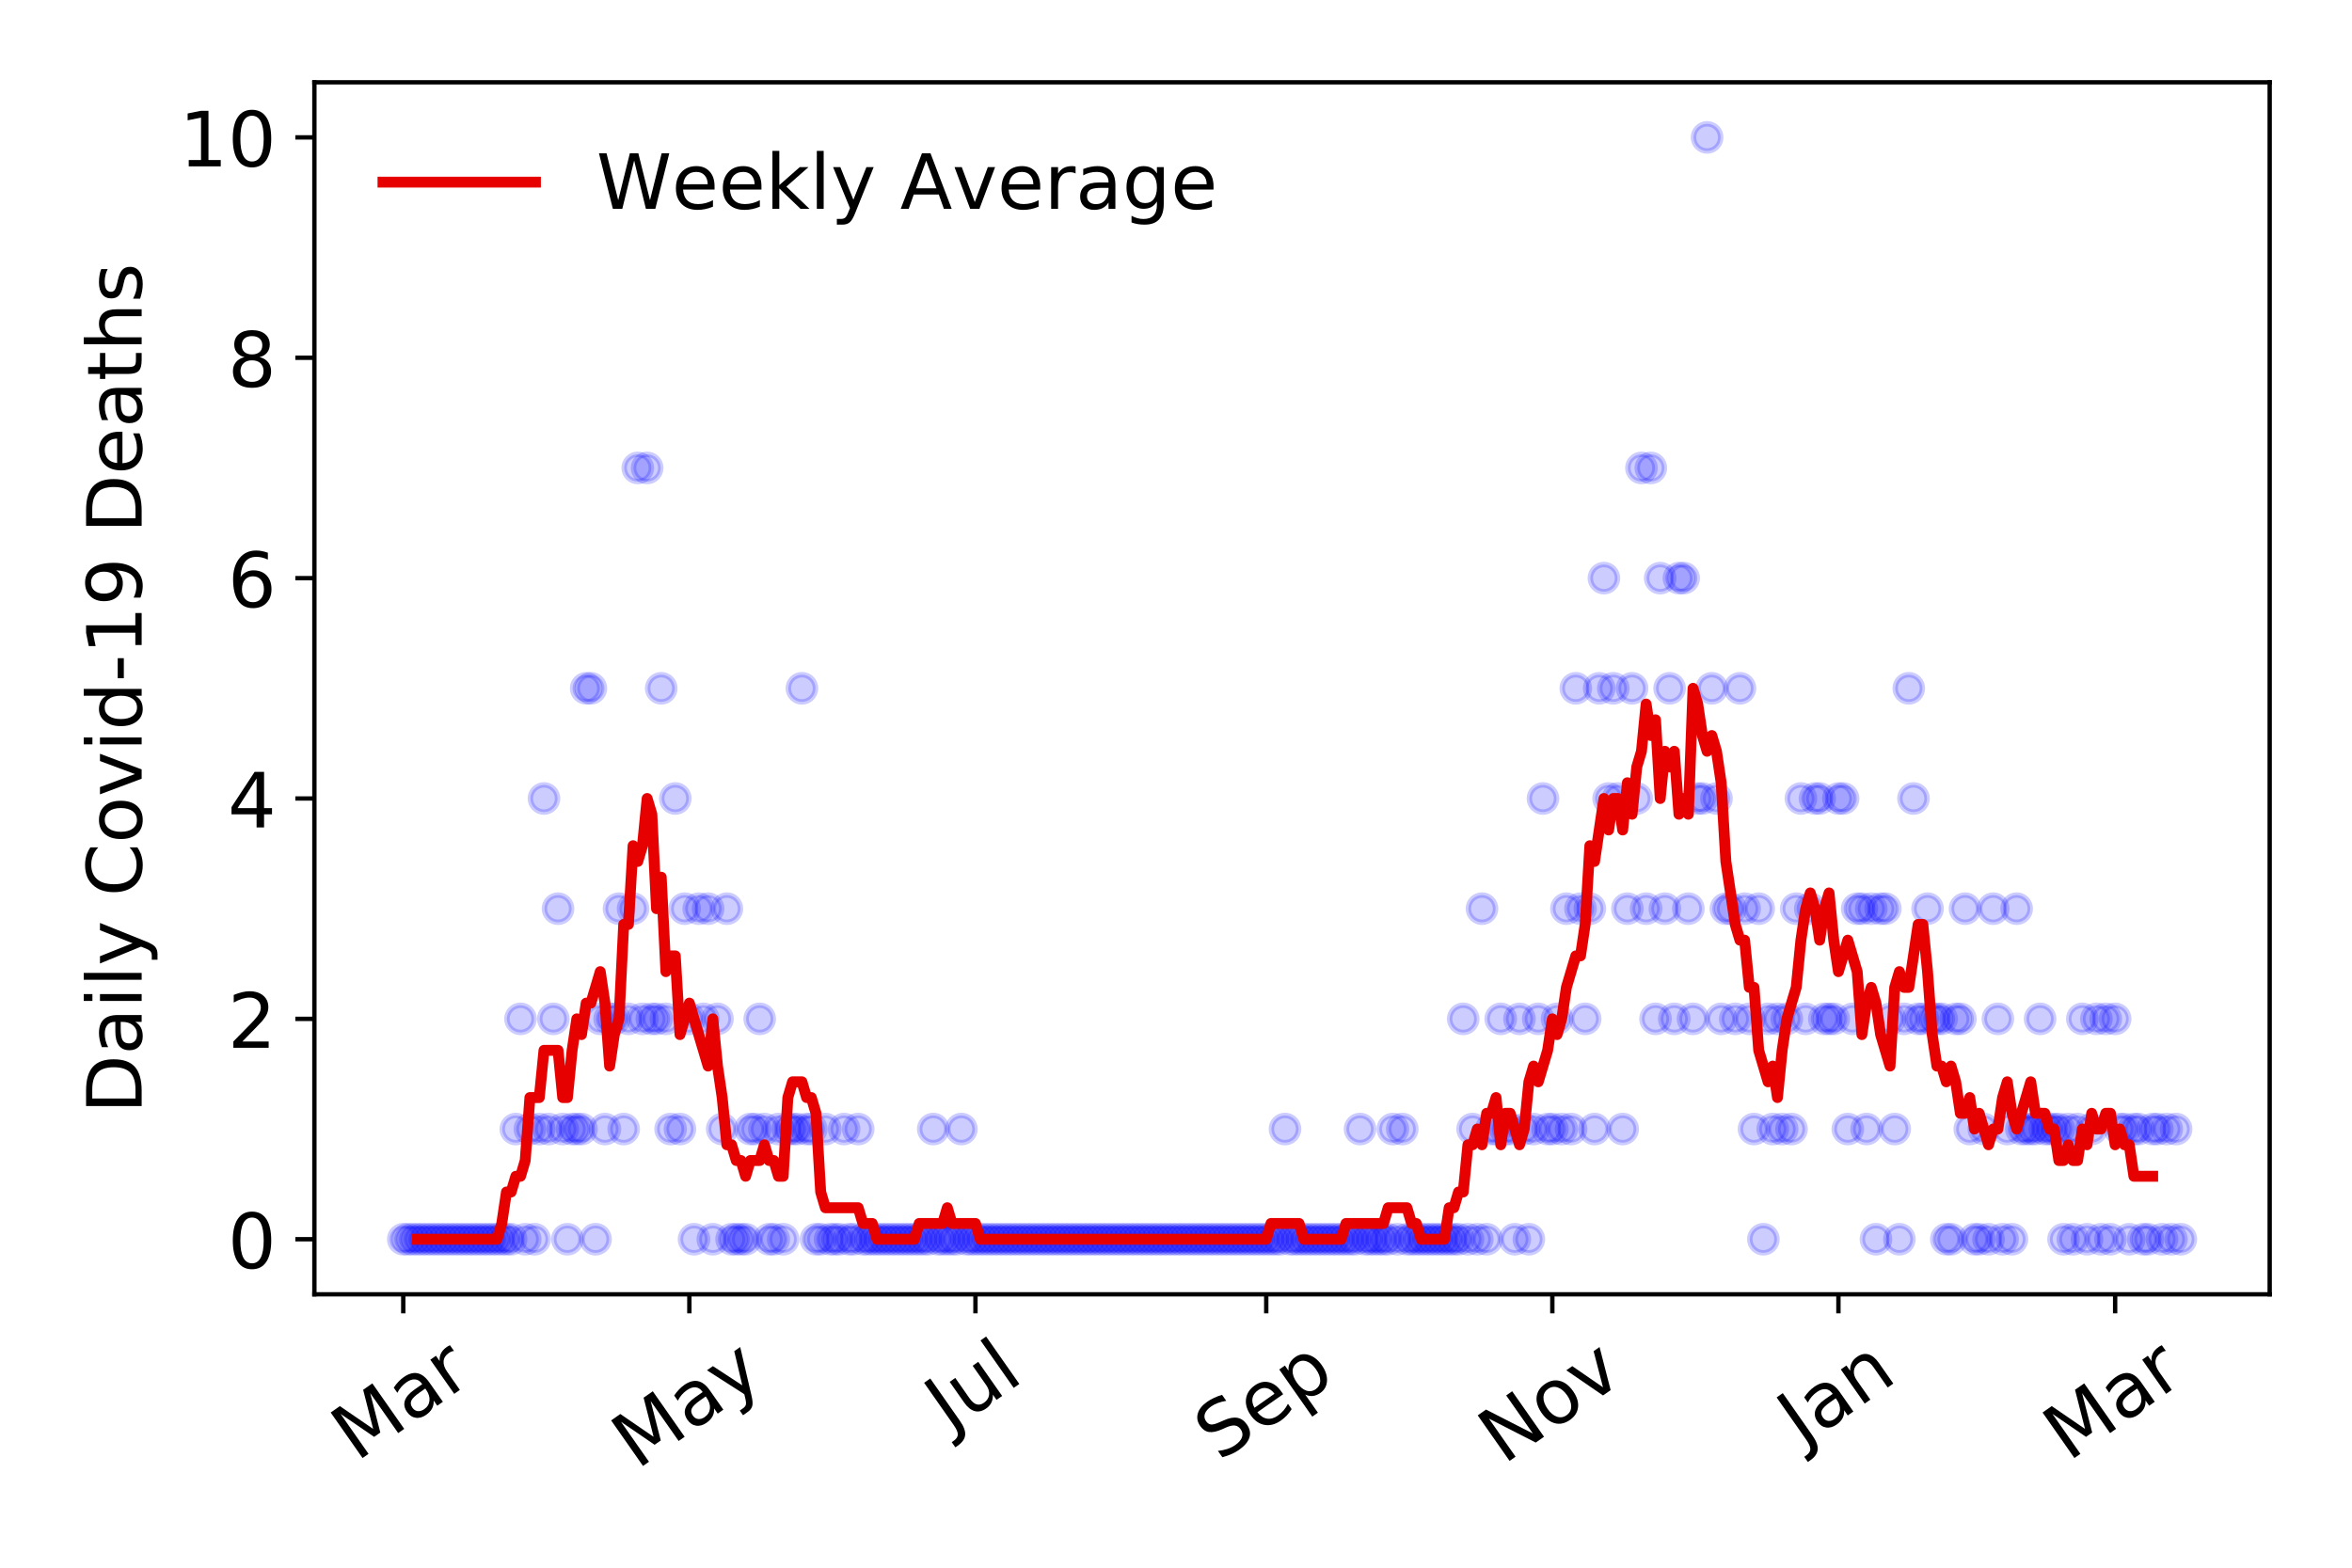 <?xml version="1.0" encoding="utf-8" standalone="no"?>
<!DOCTYPE svg PUBLIC "-//W3C//DTD SVG 1.1//EN"
  "http://www.w3.org/Graphics/SVG/1.1/DTD/svg11.dtd">
<!-- Created with matplotlib (https://matplotlib.org/) -->
<svg height="288pt" version="1.1" viewBox="0 0 432 288" width="432pt" xmlns="http://www.w3.org/2000/svg" xmlns:xlink="http://www.w3.org/1999/xlink">
 <defs>
  <style type="text/css">
*{stroke-linecap:butt;stroke-linejoin:round;}
  </style>
 </defs>
 <g id="figure_1">
  <g id="patch_1">
   <path d="M 0 288 
L 432 288 
L 432 0 
L 0 0 
z
" style="fill:#ffffff;"/>
  </g>
  <g id="axes_1">
   <g id="patch_2">
    <path d="M 57.745 237.778 
L 416.88 237.778 
L 416.88 15.12 
L 57.745 15.12 
z
" style="fill:#ffffff;"/>
   </g>
   <g id="matplotlib.axis_1">
    <g id="xtick_1">
     <g id="line2d_1">
      <defs>
       <path d="M 0 0 
L 0 3.5 
" id="m41335a220a" style="stroke:#000000;stroke-width:0.8;"/>
      </defs>
      <g>
       <use style="stroke:#000000;stroke-width:0.8;" x="74.069" xlink:href="#m41335a220a" y="237.778"/>
      </g>
     </g>
     <g id="text_1">
      <!-- Mar -->
      <defs>
       <path d="M 9.812 72.906 
L 24.516 72.906 
L 43.109 23.297 
L 61.812 72.906 
L 76.516 72.906 
L 76.516 0 
L 66.891 0 
L 66.891 64.016 
L 48.094 14.016 
L 38.188 14.016 
L 19.391 64.016 
L 19.391 0 
L 9.812 0 
z
" id="DejaVuSans-77"/>
       <path d="M 34.281 27.484 
Q 23.391 27.484 19.188 25 
Q 14.984 22.516 14.984 16.5 
Q 14.984 11.719 18.141 8.906 
Q 21.297 6.109 26.703 6.109 
Q 34.188 6.109 38.703 11.406 
Q 43.219 16.703 43.219 25.484 
L 43.219 27.484 
z
M 52.203 31.203 
L 52.203 0 
L 43.219 0 
L 43.219 8.297 
Q 40.141 3.328 35.547 0.953 
Q 30.953 -1.422 24.312 -1.422 
Q 15.922 -1.422 10.953 3.297 
Q 6 8.016 6 15.922 
Q 6 25.141 12.172 29.828 
Q 18.359 34.516 30.609 34.516 
L 43.219 34.516 
L 43.219 35.406 
Q 43.219 41.609 39.141 45 
Q 35.062 48.391 27.688 48.391 
Q 23 48.391 18.547 47.266 
Q 14.109 46.141 10.016 43.891 
L 10.016 52.203 
Q 14.938 54.109 19.578 55.047 
Q 24.219 56 28.609 56 
Q 40.484 56 46.344 49.844 
Q 52.203 43.703 52.203 31.203 
z
" id="DejaVuSans-97"/>
       <path d="M 41.109 46.297 
Q 39.594 47.172 37.812 47.578 
Q 36.031 48 33.891 48 
Q 26.266 48 22.188 43.047 
Q 18.109 38.094 18.109 28.812 
L 18.109 0 
L 9.078 0 
L 9.078 54.688 
L 18.109 54.688 
L 18.109 46.188 
Q 20.953 51.172 25.484 53.578 
Q 30.031 56 36.531 56 
Q 37.453 56 38.578 55.875 
Q 39.703 55.766 41.062 55.516 
z
" id="DejaVuSans-114"/>
      </defs>
      <g transform="translate(65.467 268.643)rotate(-35)scale(0.14 -0.14)">
       <use xlink:href="#DejaVuSans-77"/>
       <use x="86.279" xlink:href="#DejaVuSans-97"/>
       <use x="147.559" xlink:href="#DejaVuSans-114"/>
      </g>
     </g>
    </g>
    <g id="xtick_2">
     <g id="line2d_2">
      <g>
       <use style="stroke:#000000;stroke-width:0.8;" x="126.617" xlink:href="#m41335a220a" y="237.778"/>
      </g>
     </g>
     <g id="text_2">
      <!-- May -->
      <defs>
       <path d="M 32.172 -5.078 
Q 28.375 -14.844 24.75 -17.812 
Q 21.141 -20.797 15.094 -20.797 
L 7.906 -20.797 
L 7.906 -13.281 
L 13.188 -13.281 
Q 16.891 -13.281 18.938 -11.516 
Q 21 -9.766 23.484 -3.219 
L 25.094 0.875 
L 2.984 54.688 
L 12.5 54.688 
L 29.594 11.922 
L 46.688 54.688 
L 56.203 54.688 
z
" id="DejaVuSans-121"/>
      </defs>
      <g transform="translate(116.978 270.094)rotate(-35)scale(0.14 -0.14)">
       <use xlink:href="#DejaVuSans-77"/>
       <use x="86.279" xlink:href="#DejaVuSans-97"/>
       <use x="147.559" xlink:href="#DejaVuSans-121"/>
      </g>
     </g>
    </g>
    <g id="xtick_3">
     <g id="line2d_3">
      <g>
       <use style="stroke:#000000;stroke-width:0.8;" x="179.165" xlink:href="#m41335a220a" y="237.778"/>
      </g>
     </g>
     <g id="text_3">
      <!-- Jul -->
      <defs>
       <path d="M 9.812 72.906 
L 19.672 72.906 
L 19.672 5.078 
Q 19.672 -8.109 14.672 -14.062 
Q 9.672 -20.016 -1.422 -20.016 
L -5.172 -20.016 
L -5.172 -11.719 
L -2.094 -11.719 
Q 4.438 -11.719 7.125 -8.047 
Q 9.812 -4.391 9.812 5.078 
z
" id="DejaVuSans-74"/>
       <path d="M 8.5 21.578 
L 8.5 54.688 
L 17.484 54.688 
L 17.484 21.922 
Q 17.484 14.156 20.5 10.266 
Q 23.531 6.391 29.594 6.391 
Q 36.859 6.391 41.078 11.031 
Q 45.312 15.672 45.312 23.688 
L 45.312 54.688 
L 54.297 54.688 
L 54.297 0 
L 45.312 0 
L 45.312 8.406 
Q 42.047 3.422 37.719 1 
Q 33.406 -1.422 27.688 -1.422 
Q 18.266 -1.422 13.375 4.438 
Q 8.5 10.297 8.5 21.578 
z
M 31.109 56 
z
" id="DejaVuSans-117"/>
       <path d="M 9.422 75.984 
L 18.406 75.984 
L 18.406 0 
L 9.422 0 
z
" id="DejaVuSans-108"/>
      </defs>
      <g transform="translate(174.462 263.181)rotate(-35)scale(0.14 -0.14)">
       <use xlink:href="#DejaVuSans-74"/>
       <use x="29.492" xlink:href="#DejaVuSans-117"/>
       <use x="92.871" xlink:href="#DejaVuSans-108"/>
      </g>
     </g>
    </g>
    <g id="xtick_4">
     <g id="line2d_4">
      <g>
       <use style="stroke:#000000;stroke-width:0.8;" x="232.575" xlink:href="#m41335a220a" y="237.778"/>
      </g>
     </g>
     <g id="text_4">
      <!-- Sep -->
      <defs>
       <path d="M 53.516 70.516 
L 53.516 60.891 
Q 47.906 63.578 42.922 64.891 
Q 37.938 66.219 33.297 66.219 
Q 25.25 66.219 20.875 63.094 
Q 16.5 59.969 16.5 54.203 
Q 16.5 49.359 19.406 46.891 
Q 22.312 44.438 30.422 42.922 
L 36.375 41.703 
Q 47.406 39.594 52.656 34.297 
Q 57.906 29 57.906 20.125 
Q 57.906 9.516 50.797 4.047 
Q 43.703 -1.422 29.984 -1.422 
Q 24.812 -1.422 18.969 -0.25 
Q 13.141 0.922 6.891 3.219 
L 6.891 13.375 
Q 12.891 10.016 18.656 8.297 
Q 24.422 6.594 29.984 6.594 
Q 38.422 6.594 43.016 9.906 
Q 47.609 13.234 47.609 19.391 
Q 47.609 24.75 44.312 27.781 
Q 41.016 30.812 33.5 32.328 
L 27.484 33.5 
Q 16.453 35.688 11.516 40.375 
Q 6.594 45.062 6.594 53.422 
Q 6.594 63.094 13.406 68.656 
Q 20.219 74.219 32.172 74.219 
Q 37.312 74.219 42.625 73.281 
Q 47.953 72.359 53.516 70.516 
z
" id="DejaVuSans-83"/>
       <path d="M 56.203 29.594 
L 56.203 25.203 
L 14.891 25.203 
Q 15.484 15.922 20.484 11.062 
Q 25.484 6.203 34.422 6.203 
Q 39.594 6.203 44.453 7.469 
Q 49.312 8.734 54.109 11.281 
L 54.109 2.781 
Q 49.266 0.734 44.188 -0.344 
Q 39.109 -1.422 33.891 -1.422 
Q 20.797 -1.422 13.156 6.188 
Q 5.516 13.812 5.516 26.812 
Q 5.516 40.234 12.766 48.109 
Q 20.016 56 32.328 56 
Q 43.359 56 49.781 48.891 
Q 56.203 41.797 56.203 29.594 
z
M 47.219 32.234 
Q 47.125 39.594 43.094 43.984 
Q 39.062 48.391 32.422 48.391 
Q 24.906 48.391 20.391 44.141 
Q 15.875 39.891 15.188 32.172 
z
" id="DejaVuSans-101"/>
       <path d="M 18.109 8.203 
L 18.109 -20.797 
L 9.078 -20.797 
L 9.078 54.688 
L 18.109 54.688 
L 18.109 46.391 
Q 20.953 51.266 25.266 53.625 
Q 29.594 56 35.594 56 
Q 45.562 56 51.781 48.094 
Q 58.016 40.188 58.016 27.297 
Q 58.016 14.406 51.781 6.484 
Q 45.562 -1.422 35.594 -1.422 
Q 29.594 -1.422 25.266 0.953 
Q 20.953 3.328 18.109 8.203 
z
M 48.688 27.297 
Q 48.688 37.203 44.609 42.844 
Q 40.531 48.484 33.406 48.484 
Q 26.266 48.484 22.188 42.844 
Q 18.109 37.203 18.109 27.297 
Q 18.109 17.391 22.188 11.75 
Q 26.266 6.109 33.406 6.109 
Q 40.531 6.109 44.609 11.75 
Q 48.688 17.391 48.688 27.297 
z
" id="DejaVuSans-112"/>
      </defs>
      <g transform="translate(223.982 268.629)rotate(-35)scale(0.14 -0.14)">
       <use xlink:href="#DejaVuSans-83"/>
       <use x="63.477" xlink:href="#DejaVuSans-101"/>
       <use x="125" xlink:href="#DejaVuSans-112"/>
      </g>
     </g>
    </g>
    <g id="xtick_5">
     <g id="line2d_5">
      <g>
       <use style="stroke:#000000;stroke-width:0.8;" x="285.123" xlink:href="#m41335a220a" y="237.778"/>
      </g>
     </g>
     <g id="text_5">
      <!-- Nov -->
      <defs>
       <path d="M 9.812 72.906 
L 23.094 72.906 
L 55.422 11.922 
L 55.422 72.906 
L 64.984 72.906 
L 64.984 0 
L 51.703 0 
L 19.391 60.984 
L 19.391 0 
L 9.812 0 
z
" id="DejaVuSans-78"/>
       <path d="M 30.609 48.391 
Q 23.391 48.391 19.188 42.75 
Q 14.984 37.109 14.984 27.297 
Q 14.984 17.484 19.156 11.844 
Q 23.344 6.203 30.609 6.203 
Q 37.797 6.203 41.984 11.859 
Q 46.188 17.531 46.188 27.297 
Q 46.188 37.016 41.984 42.703 
Q 37.797 48.391 30.609 48.391 
z
M 30.609 56 
Q 42.328 56 49.016 48.375 
Q 55.719 40.766 55.719 27.297 
Q 55.719 13.875 49.016 6.219 
Q 42.328 -1.422 30.609 -1.422 
Q 18.844 -1.422 12.172 6.219 
Q 5.516 13.875 5.516 27.297 
Q 5.516 40.766 12.172 48.375 
Q 18.844 56 30.609 56 
z
" id="DejaVuSans-111"/>
       <path d="M 2.984 54.688 
L 12.5 54.688 
L 29.594 8.797 
L 46.688 54.688 
L 56.203 54.688 
L 35.688 0 
L 23.484 0 
z
" id="DejaVuSans-118"/>
      </defs>
      <g transform="translate(276.146 269.166)rotate(-35)scale(0.14 -0.14)">
       <use xlink:href="#DejaVuSans-78"/>
       <use x="74.805" xlink:href="#DejaVuSans-111"/>
       <use x="135.986" xlink:href="#DejaVuSans-118"/>
      </g>
     </g>
    </g>
    <g id="xtick_6">
     <g id="line2d_6">
      <g>
       <use style="stroke:#000000;stroke-width:0.8;" x="337.67" xlink:href="#m41335a220a" y="237.778"/>
      </g>
     </g>
     <g id="text_6">
      <!-- Jan -->
      <defs>
       <path d="M 54.891 33.016 
L 54.891 0 
L 45.906 0 
L 45.906 32.719 
Q 45.906 40.484 42.875 44.328 
Q 39.844 48.188 33.797 48.188 
Q 26.516 48.188 22.312 43.547 
Q 18.109 38.922 18.109 30.906 
L 18.109 0 
L 9.078 0 
L 9.078 54.688 
L 18.109 54.688 
L 18.109 46.188 
Q 21.344 51.125 25.703 53.562 
Q 30.078 56 35.797 56 
Q 45.219 56 50.047 50.172 
Q 54.891 44.344 54.891 33.016 
z
" id="DejaVuSans-110"/>
      </defs>
      <g transform="translate(331.047 265.871)rotate(-35)scale(0.14 -0.14)">
       <use xlink:href="#DejaVuSans-74"/>
       <use x="29.492" xlink:href="#DejaVuSans-97"/>
       <use x="90.771" xlink:href="#DejaVuSans-110"/>
      </g>
     </g>
    </g>
    <g id="xtick_7">
     <g id="line2d_7">
      <g>
       <use style="stroke:#000000;stroke-width:0.8;" x="388.495" xlink:href="#m41335a220a" y="237.778"/>
      </g>
     </g>
     <g id="text_7">
      <!-- Mar -->
      <g transform="translate(379.893 268.643)rotate(-35)scale(0.14 -0.14)">
       <use xlink:href="#DejaVuSans-77"/>
       <use x="86.279" xlink:href="#DejaVuSans-97"/>
       <use x="147.559" xlink:href="#DejaVuSans-114"/>
      </g>
     </g>
    </g>
   </g>
   <g id="matplotlib.axis_2">
    <g id="ytick_1">
     <g id="line2d_8">
      <defs>
       <path d="M 0 0 
L -3.5 0 
" id="mada4ca6bb0" style="stroke:#000000;stroke-width:0.8;"/>
      </defs>
      <g>
       <use style="stroke:#000000;stroke-width:0.8;" x="57.745" xlink:href="#mada4ca6bb0" y="227.657"/>
      </g>
     </g>
     <g id="text_8">
      <!-- 0 -->
      <defs>
       <path d="M 31.781 66.406 
Q 24.172 66.406 20.328 58.906 
Q 16.5 51.422 16.5 36.375 
Q 16.5 21.391 20.328 13.891 
Q 24.172 6.391 31.781 6.391 
Q 39.453 6.391 43.281 13.891 
Q 47.125 21.391 47.125 36.375 
Q 47.125 51.422 43.281 58.906 
Q 39.453 66.406 31.781 66.406 
z
M 31.781 74.219 
Q 44.047 74.219 50.516 64.516 
Q 56.984 54.828 56.984 36.375 
Q 56.984 17.969 50.516 8.266 
Q 44.047 -1.422 31.781 -1.422 
Q 19.531 -1.422 13.062 8.266 
Q 6.594 17.969 6.594 36.375 
Q 6.594 54.828 13.062 64.516 
Q 19.531 74.219 31.781 74.219 
z
" id="DejaVuSans-48"/>
      </defs>
      <g transform="translate(41.837 232.976)scale(0.14 -0.14)">
       <use xlink:href="#DejaVuSans-48"/>
      </g>
     </g>
    </g>
    <g id="ytick_2">
     <g id="line2d_9">
      <g>
       <use style="stroke:#000000;stroke-width:0.8;" x="57.745" xlink:href="#mada4ca6bb0" y="187.174"/>
      </g>
     </g>
     <g id="text_9">
      <!-- 2 -->
      <defs>
       <path d="M 19.188 8.297 
L 53.609 8.297 
L 53.609 0 
L 7.328 0 
L 7.328 8.297 
Q 12.938 14.109 22.625 23.891 
Q 32.328 33.688 34.812 36.531 
Q 39.547 41.844 41.422 45.531 
Q 43.312 49.219 43.312 52.781 
Q 43.312 58.594 39.234 62.25 
Q 35.156 65.922 28.609 65.922 
Q 23.969 65.922 18.812 64.312 
Q 13.672 62.703 7.812 59.422 
L 7.812 69.391 
Q 13.766 71.781 18.938 73 
Q 24.125 74.219 28.422 74.219 
Q 39.75 74.219 46.484 68.547 
Q 53.219 62.891 53.219 53.422 
Q 53.219 48.922 51.531 44.891 
Q 49.859 40.875 45.406 35.406 
Q 44.188 33.984 37.641 27.219 
Q 31.109 20.453 19.188 8.297 
z
" id="DejaVuSans-50"/>
      </defs>
      <g transform="translate(41.837 192.493)scale(0.14 -0.14)">
       <use xlink:href="#DejaVuSans-50"/>
      </g>
     </g>
    </g>
    <g id="ytick_3">
     <g id="line2d_10">
      <g>
       <use style="stroke:#000000;stroke-width:0.8;" x="57.745" xlink:href="#mada4ca6bb0" y="146.691"/>
      </g>
     </g>
     <g id="text_10">
      <!-- 4 -->
      <defs>
       <path d="M 37.797 64.312 
L 12.891 25.391 
L 37.797 25.391 
z
M 35.203 72.906 
L 47.609 72.906 
L 47.609 25.391 
L 58.016 25.391 
L 58.016 17.188 
L 47.609 17.188 
L 47.609 0 
L 37.797 0 
L 37.797 17.188 
L 4.891 17.188 
L 4.891 26.703 
z
" id="DejaVuSans-52"/>
      </defs>
      <g transform="translate(41.837 152.01)scale(0.14 -0.14)">
       <use xlink:href="#DejaVuSans-52"/>
      </g>
     </g>
    </g>
    <g id="ytick_4">
     <g id="line2d_11">
      <g>
       <use style="stroke:#000000;stroke-width:0.8;" x="57.745" xlink:href="#mada4ca6bb0" y="106.207"/>
      </g>
     </g>
     <g id="text_11">
      <!-- 6 -->
      <defs>
       <path d="M 33.016 40.375 
Q 26.375 40.375 22.484 35.828 
Q 18.609 31.297 18.609 23.391 
Q 18.609 15.531 22.484 10.953 
Q 26.375 6.391 33.016 6.391 
Q 39.656 6.391 43.531 10.953 
Q 47.406 15.531 47.406 23.391 
Q 47.406 31.297 43.531 35.828 
Q 39.656 40.375 33.016 40.375 
z
M 52.594 71.297 
L 52.594 62.312 
Q 48.875 64.062 45.094 64.984 
Q 41.312 65.922 37.594 65.922 
Q 27.828 65.922 22.672 59.328 
Q 17.531 52.734 16.797 39.406 
Q 19.672 43.656 24.016 45.922 
Q 28.375 48.188 33.594 48.188 
Q 44.578 48.188 50.953 41.516 
Q 57.328 34.859 57.328 23.391 
Q 57.328 12.156 50.688 5.359 
Q 44.047 -1.422 33.016 -1.422 
Q 20.359 -1.422 13.672 8.266 
Q 6.984 17.969 6.984 36.375 
Q 6.984 53.656 15.188 63.938 
Q 23.391 74.219 37.203 74.219 
Q 40.922 74.219 44.703 73.484 
Q 48.484 72.75 52.594 71.297 
z
" id="DejaVuSans-54"/>
      </defs>
      <g transform="translate(41.837 111.526)scale(0.14 -0.14)">
       <use xlink:href="#DejaVuSans-54"/>
      </g>
     </g>
    </g>
    <g id="ytick_5">
     <g id="line2d_12">
      <g>
       <use style="stroke:#000000;stroke-width:0.8;" x="57.745" xlink:href="#mada4ca6bb0" y="65.724"/>
      </g>
     </g>
     <g id="text_12">
      <!-- 8 -->
      <defs>
       <path d="M 31.781 34.625 
Q 24.75 34.625 20.719 30.859 
Q 16.703 27.094 16.703 20.516 
Q 16.703 13.922 20.719 10.156 
Q 24.75 6.391 31.781 6.391 
Q 38.812 6.391 42.859 10.172 
Q 46.922 13.969 46.922 20.516 
Q 46.922 27.094 42.891 30.859 
Q 38.875 34.625 31.781 34.625 
z
M 21.922 38.812 
Q 15.578 40.375 12.031 44.719 
Q 8.5 49.078 8.5 55.328 
Q 8.5 64.062 14.719 69.141 
Q 20.953 74.219 31.781 74.219 
Q 42.672 74.219 48.875 69.141 
Q 55.078 64.062 55.078 55.328 
Q 55.078 49.078 51.531 44.719 
Q 48 40.375 41.703 38.812 
Q 48.828 37.156 52.797 32.312 
Q 56.781 27.484 56.781 20.516 
Q 56.781 9.906 50.312 4.234 
Q 43.844 -1.422 31.781 -1.422 
Q 19.734 -1.422 13.25 4.234 
Q 6.781 9.906 6.781 20.516 
Q 6.781 27.484 10.781 32.312 
Q 14.797 37.156 21.922 38.812 
z
M 18.312 54.391 
Q 18.312 48.734 21.844 45.562 
Q 25.391 42.391 31.781 42.391 
Q 38.141 42.391 41.719 45.562 
Q 45.312 48.734 45.312 54.391 
Q 45.312 60.062 41.719 63.234 
Q 38.141 66.406 31.781 66.406 
Q 25.391 66.406 21.844 63.234 
Q 18.312 60.062 18.312 54.391 
z
" id="DejaVuSans-56"/>
      </defs>
      <g transform="translate(41.837 71.043)scale(0.14 -0.14)">
       <use xlink:href="#DejaVuSans-56"/>
      </g>
     </g>
    </g>
    <g id="ytick_6">
     <g id="line2d_13">
      <g>
       <use style="stroke:#000000;stroke-width:0.8;" x="57.745" xlink:href="#mada4ca6bb0" y="25.241"/>
      </g>
     </g>
     <g id="text_13">
      <!-- 10 -->
      <defs>
       <path d="M 12.406 8.297 
L 28.516 8.297 
L 28.516 63.922 
L 10.984 60.406 
L 10.984 69.391 
L 28.422 72.906 
L 38.281 72.906 
L 38.281 8.297 
L 54.391 8.297 
L 54.391 0 
L 12.406 0 
z
" id="DejaVuSans-49"/>
      </defs>
      <g transform="translate(32.93 30.56)scale(0.14 -0.14)">
       <use xlink:href="#DejaVuSans-49"/>
       <use x="63.623" xlink:href="#DejaVuSans-48"/>
      </g>
     </g>
    </g>
    <g id="text_14">
     <!-- Daily Covid-19 Deaths -->
     <defs>
      <path d="M 19.672 64.797 
L 19.672 8.109 
L 31.594 8.109 
Q 46.688 8.109 53.688 14.938 
Q 60.688 21.781 60.688 36.531 
Q 60.688 51.172 53.688 57.984 
Q 46.688 64.797 31.594 64.797 
z
M 9.812 72.906 
L 30.078 72.906 
Q 51.266 72.906 61.172 64.094 
Q 71.094 55.281 71.094 36.531 
Q 71.094 17.672 61.125 8.828 
Q 51.172 0 30.078 0 
L 9.812 0 
z
" id="DejaVuSans-68"/>
      <path d="M 9.422 54.688 
L 18.406 54.688 
L 18.406 0 
L 9.422 0 
z
M 9.422 75.984 
L 18.406 75.984 
L 18.406 64.594 
L 9.422 64.594 
z
" id="DejaVuSans-105"/>
      <path id="DejaVuSans-32"/>
      <path d="M 64.406 67.281 
L 64.406 56.891 
Q 59.422 61.531 53.781 63.812 
Q 48.141 66.109 41.797 66.109 
Q 29.297 66.109 22.656 58.469 
Q 16.016 50.828 16.016 36.375 
Q 16.016 21.969 22.656 14.328 
Q 29.297 6.688 41.797 6.688 
Q 48.141 6.688 53.781 8.984 
Q 59.422 11.281 64.406 15.922 
L 64.406 5.609 
Q 59.234 2.094 53.438 0.328 
Q 47.656 -1.422 41.219 -1.422 
Q 24.656 -1.422 15.125 8.703 
Q 5.609 18.844 5.609 36.375 
Q 5.609 53.953 15.125 64.078 
Q 24.656 74.219 41.219 74.219 
Q 47.75 74.219 53.531 72.484 
Q 59.328 70.75 64.406 67.281 
z
" id="DejaVuSans-67"/>
      <path d="M 45.406 46.391 
L 45.406 75.984 
L 54.391 75.984 
L 54.391 0 
L 45.406 0 
L 45.406 8.203 
Q 42.578 3.328 38.25 0.953 
Q 33.938 -1.422 27.875 -1.422 
Q 17.969 -1.422 11.734 6.484 
Q 5.516 14.406 5.516 27.297 
Q 5.516 40.188 11.734 48.094 
Q 17.969 56 27.875 56 
Q 33.938 56 38.25 53.625 
Q 42.578 51.266 45.406 46.391 
z
M 14.797 27.297 
Q 14.797 17.391 18.875 11.75 
Q 22.953 6.109 30.078 6.109 
Q 37.203 6.109 41.297 11.75 
Q 45.406 17.391 45.406 27.297 
Q 45.406 37.203 41.297 42.844 
Q 37.203 48.484 30.078 48.484 
Q 22.953 48.484 18.875 42.844 
Q 14.797 37.203 14.797 27.297 
z
" id="DejaVuSans-100"/>
      <path d="M 4.891 31.391 
L 31.203 31.391 
L 31.203 23.391 
L 4.891 23.391 
z
" id="DejaVuSans-45"/>
      <path d="M 10.984 1.516 
L 10.984 10.5 
Q 14.703 8.734 18.5 7.812 
Q 22.312 6.891 25.984 6.891 
Q 35.75 6.891 40.891 13.453 
Q 46.047 20.016 46.781 33.406 
Q 43.953 29.203 39.594 26.953 
Q 35.25 24.703 29.984 24.703 
Q 19.047 24.703 12.672 31.312 
Q 6.297 37.938 6.297 49.422 
Q 6.297 60.641 12.938 67.422 
Q 19.578 74.219 30.609 74.219 
Q 43.266 74.219 49.922 64.516 
Q 56.594 54.828 56.594 36.375 
Q 56.594 19.141 48.406 8.859 
Q 40.234 -1.422 26.422 -1.422 
Q 22.703 -1.422 18.891 -0.688 
Q 15.094 0.047 10.984 1.516 
z
M 30.609 32.422 
Q 37.25 32.422 41.125 36.953 
Q 45.016 41.5 45.016 49.422 
Q 45.016 57.281 41.125 61.844 
Q 37.25 66.406 30.609 66.406 
Q 23.969 66.406 20.094 61.844 
Q 16.219 57.281 16.219 49.422 
Q 16.219 41.5 20.094 36.953 
Q 23.969 32.422 30.609 32.422 
z
" id="DejaVuSans-57"/>
      <path d="M 18.312 70.219 
L 18.312 54.688 
L 36.812 54.688 
L 36.812 47.703 
L 18.312 47.703 
L 18.312 18.016 
Q 18.312 11.328 20.141 9.422 
Q 21.969 7.516 27.594 7.516 
L 36.812 7.516 
L 36.812 0 
L 27.594 0 
Q 17.188 0 13.234 3.875 
Q 9.281 7.766 9.281 18.016 
L 9.281 47.703 
L 2.688 47.703 
L 2.688 54.688 
L 9.281 54.688 
L 9.281 70.219 
z
" id="DejaVuSans-116"/>
      <path d="M 54.891 33.016 
L 54.891 0 
L 45.906 0 
L 45.906 32.719 
Q 45.906 40.484 42.875 44.328 
Q 39.844 48.188 33.797 48.188 
Q 26.516 48.188 22.312 43.547 
Q 18.109 38.922 18.109 30.906 
L 18.109 0 
L 9.078 0 
L 9.078 75.984 
L 18.109 75.984 
L 18.109 46.188 
Q 21.344 51.125 25.703 53.562 
Q 30.078 56 35.797 56 
Q 45.219 56 50.047 50.172 
Q 54.891 44.344 54.891 33.016 
z
" id="DejaVuSans-104"/>
      <path d="M 44.281 53.078 
L 44.281 44.578 
Q 40.484 46.531 36.375 47.5 
Q 32.281 48.484 27.875 48.484 
Q 21.188 48.484 17.844 46.438 
Q 14.5 44.391 14.5 40.281 
Q 14.5 37.156 16.891 35.375 
Q 19.281 33.594 26.516 31.984 
L 29.594 31.297 
Q 39.156 29.25 43.188 25.516 
Q 47.219 21.781 47.219 15.094 
Q 47.219 7.469 41.188 3.016 
Q 35.156 -1.422 24.609 -1.422 
Q 20.219 -1.422 15.453 -0.562 
Q 10.688 0.297 5.422 2 
L 5.422 11.281 
Q 10.406 8.688 15.234 7.391 
Q 20.062 6.109 24.812 6.109 
Q 31.156 6.109 34.562 8.281 
Q 37.984 10.453 37.984 14.406 
Q 37.984 18.062 35.516 20.016 
Q 33.062 21.969 24.703 23.781 
L 21.578 24.516 
Q 13.234 26.266 9.516 29.906 
Q 5.812 33.547 5.812 39.891 
Q 5.812 47.609 11.281 51.797 
Q 16.75 56 26.812 56 
Q 31.781 56 36.172 55.266 
Q 40.578 54.547 44.281 53.078 
z
" id="DejaVuSans-115"/>
     </defs>
     <g transform="translate(26.018 204.56)rotate(-90)scale(0.14 -0.14)">
      <use xlink:href="#DejaVuSans-68"/>
      <use x="77.002" xlink:href="#DejaVuSans-97"/>
      <use x="138.281" xlink:href="#DejaVuSans-105"/>
      <use x="166.064" xlink:href="#DejaVuSans-108"/>
      <use x="193.848" xlink:href="#DejaVuSans-121"/>
      <use x="253.027" xlink:href="#DejaVuSans-32"/>
      <use x="284.814" xlink:href="#DejaVuSans-67"/>
      <use x="354.639" xlink:href="#DejaVuSans-111"/>
      <use x="415.82" xlink:href="#DejaVuSans-118"/>
      <use x="475" xlink:href="#DejaVuSans-105"/>
      <use x="502.783" xlink:href="#DejaVuSans-100"/>
      <use x="566.26" xlink:href="#DejaVuSans-45"/>
      <use x="602.344" xlink:href="#DejaVuSans-49"/>
      <use x="665.967" xlink:href="#DejaVuSans-57"/>
      <use x="729.59" xlink:href="#DejaVuSans-32"/>
      <use x="761.377" xlink:href="#DejaVuSans-68"/>
      <use x="838.379" xlink:href="#DejaVuSans-101"/>
      <use x="899.902" xlink:href="#DejaVuSans-97"/>
      <use x="961.182" xlink:href="#DejaVuSans-116"/>
      <use x="1000.391" xlink:href="#DejaVuSans-104"/>
      <use x="1063.77" xlink:href="#DejaVuSans-115"/>
     </g>
    </g>
   </g>
   <g id="line2d_14">
    <defs>
     <path d="M 0 2.5 
C 0.663 2.5 1.299 2.237 1.768 1.768 
C 2.237 1.299 2.5 0.663 2.5 0 
C 2.5 -0.663 2.237 -1.299 1.768 -1.768 
C 1.299 -2.237 0.663 -2.5 0 -2.5 
C -0.663 -2.5 -1.299 -2.237 -1.768 -1.768 
C -2.237 -1.299 -2.5 -0.663 -2.5 0 
C -2.5 0.663 -2.237 1.299 -1.768 1.768 
C -1.299 2.237 -0.663 2.5 0 2.5 
z
" id="m41fe6a3041" style="stroke:#0000ff;stroke-opacity:0.2;"/>
    </defs>
    <g clip-path="url(#pb2c12bc276)">
     <use style="fill:#0000ff;fill-opacity:0.2;stroke:#0000ff;stroke-opacity:0.2;" x="74.069" xlink:href="#m41fe6a3041" y="227.657"/>
     <use style="fill:#0000ff;fill-opacity:0.2;stroke:#0000ff;stroke-opacity:0.2;" x="74.931" xlink:href="#m41fe6a3041" y="227.657"/>
     <use style="fill:#0000ff;fill-opacity:0.2;stroke:#0000ff;stroke-opacity:0.2;" x="75.792" xlink:href="#m41fe6a3041" y="227.657"/>
     <use style="fill:#0000ff;fill-opacity:0.2;stroke:#0000ff;stroke-opacity:0.2;" x="76.654" xlink:href="#m41fe6a3041" y="227.657"/>
     <use style="fill:#0000ff;fill-opacity:0.2;stroke:#0000ff;stroke-opacity:0.2;" x="77.515" xlink:href="#m41fe6a3041" y="227.657"/>
     <use style="fill:#0000ff;fill-opacity:0.2;stroke:#0000ff;stroke-opacity:0.2;" x="78.377" xlink:href="#m41fe6a3041" y="227.657"/>
     <use style="fill:#0000ff;fill-opacity:0.2;stroke:#0000ff;stroke-opacity:0.2;" x="79.238" xlink:href="#m41fe6a3041" y="227.657"/>
     <use style="fill:#0000ff;fill-opacity:0.2;stroke:#0000ff;stroke-opacity:0.2;" x="80.099" xlink:href="#m41fe6a3041" y="227.657"/>
     <use style="fill:#0000ff;fill-opacity:0.2;stroke:#0000ff;stroke-opacity:0.2;" x="80.961" xlink:href="#m41fe6a3041" y="227.657"/>
     <use style="fill:#0000ff;fill-opacity:0.2;stroke:#0000ff;stroke-opacity:0.2;" x="81.822" xlink:href="#m41fe6a3041" y="227.657"/>
     <use style="fill:#0000ff;fill-opacity:0.2;stroke:#0000ff;stroke-opacity:0.2;" x="82.684" xlink:href="#m41fe6a3041" y="227.657"/>
     <use style="fill:#0000ff;fill-opacity:0.2;stroke:#0000ff;stroke-opacity:0.2;" x="83.545" xlink:href="#m41fe6a3041" y="227.657"/>
     <use style="fill:#0000ff;fill-opacity:0.2;stroke:#0000ff;stroke-opacity:0.2;" x="84.407" xlink:href="#m41fe6a3041" y="227.657"/>
     <use style="fill:#0000ff;fill-opacity:0.2;stroke:#0000ff;stroke-opacity:0.2;" x="85.268" xlink:href="#m41fe6a3041" y="227.657"/>
     <use style="fill:#0000ff;fill-opacity:0.2;stroke:#0000ff;stroke-opacity:0.2;" x="86.129" xlink:href="#m41fe6a3041" y="227.657"/>
     <use style="fill:#0000ff;fill-opacity:0.2;stroke:#0000ff;stroke-opacity:0.2;" x="86.991" xlink:href="#m41fe6a3041" y="227.657"/>
     <use style="fill:#0000ff;fill-opacity:0.2;stroke:#0000ff;stroke-opacity:0.2;" x="87.852" xlink:href="#m41fe6a3041" y="227.657"/>
     <use style="fill:#0000ff;fill-opacity:0.2;stroke:#0000ff;stroke-opacity:0.2;" x="88.714" xlink:href="#m41fe6a3041" y="227.657"/>
     <use style="fill:#0000ff;fill-opacity:0.2;stroke:#0000ff;stroke-opacity:0.2;" x="89.575" xlink:href="#m41fe6a3041" y="227.657"/>
     <use style="fill:#0000ff;fill-opacity:0.2;stroke:#0000ff;stroke-opacity:0.2;" x="90.437" xlink:href="#m41fe6a3041" y="227.657"/>
     <use style="fill:#0000ff;fill-opacity:0.2;stroke:#0000ff;stroke-opacity:0.2;" x="91.298" xlink:href="#m41fe6a3041" y="227.657"/>
     <use style="fill:#0000ff;fill-opacity:0.2;stroke:#0000ff;stroke-opacity:0.2;" x="92.16" xlink:href="#m41fe6a3041" y="227.657"/>
     <use style="fill:#0000ff;fill-opacity:0.2;stroke:#0000ff;stroke-opacity:0.2;" x="93.021" xlink:href="#m41fe6a3041" y="227.657"/>
     <use style="fill:#0000ff;fill-opacity:0.2;stroke:#0000ff;stroke-opacity:0.2;" x="93.882" xlink:href="#m41fe6a3041" y="227.657"/>
     <use style="fill:#0000ff;fill-opacity:0.2;stroke:#0000ff;stroke-opacity:0.2;" x="94.744" xlink:href="#m41fe6a3041" y="207.416"/>
     <use style="fill:#0000ff;fill-opacity:0.2;stroke:#0000ff;stroke-opacity:0.2;" x="95.605" xlink:href="#m41fe6a3041" y="187.174"/>
     <use style="fill:#0000ff;fill-opacity:0.2;stroke:#0000ff;stroke-opacity:0.2;" x="96.467" xlink:href="#m41fe6a3041" y="227.657"/>
     <use style="fill:#0000ff;fill-opacity:0.2;stroke:#0000ff;stroke-opacity:0.2;" x="97.328" xlink:href="#m41fe6a3041" y="207.416"/>
     <use style="fill:#0000ff;fill-opacity:0.2;stroke:#0000ff;stroke-opacity:0.2;" x="98.19" xlink:href="#m41fe6a3041" y="227.657"/>
     <use style="fill:#0000ff;fill-opacity:0.2;stroke:#0000ff;stroke-opacity:0.2;" x="99.051" xlink:href="#m41fe6a3041" y="207.416"/>
     <use style="fill:#0000ff;fill-opacity:0.2;stroke:#0000ff;stroke-opacity:0.2;" x="99.913" xlink:href="#m41fe6a3041" y="146.691"/>
     <use style="fill:#0000ff;fill-opacity:0.2;stroke:#0000ff;stroke-opacity:0.2;" x="100.774" xlink:href="#m41fe6a3041" y="207.416"/>
     <use style="fill:#0000ff;fill-opacity:0.2;stroke:#0000ff;stroke-opacity:0.2;" x="101.635" xlink:href="#m41fe6a3041" y="187.174"/>
     <use style="fill:#0000ff;fill-opacity:0.2;stroke:#0000ff;stroke-opacity:0.2;" x="102.497" xlink:href="#m41fe6a3041" y="166.932"/>
     <use style="fill:#0000ff;fill-opacity:0.2;stroke:#0000ff;stroke-opacity:0.2;" x="103.358" xlink:href="#m41fe6a3041" y="207.416"/>
     <use style="fill:#0000ff;fill-opacity:0.2;stroke:#0000ff;stroke-opacity:0.2;" x="104.22" xlink:href="#m41fe6a3041" y="227.657"/>
     <use style="fill:#0000ff;fill-opacity:0.2;stroke:#0000ff;stroke-opacity:0.2;" x="105.081" xlink:href="#m41fe6a3041" y="207.416"/>
     <use style="fill:#0000ff;fill-opacity:0.2;stroke:#0000ff;stroke-opacity:0.2;" x="105.943" xlink:href="#m41fe6a3041" y="207.416"/>
     <use style="fill:#0000ff;fill-opacity:0.2;stroke:#0000ff;stroke-opacity:0.2;" x="106.804" xlink:href="#m41fe6a3041" y="207.416"/>
     <use style="fill:#0000ff;fill-opacity:0.2;stroke:#0000ff;stroke-opacity:0.2;" x="107.666" xlink:href="#m41fe6a3041" y="126.449"/>
     <use style="fill:#0000ff;fill-opacity:0.2;stroke:#0000ff;stroke-opacity:0.2;" x="108.527" xlink:href="#m41fe6a3041" y="126.449"/>
     <use style="fill:#0000ff;fill-opacity:0.2;stroke:#0000ff;stroke-opacity:0.2;" x="109.388" xlink:href="#m41fe6a3041" y="227.657"/>
     <use style="fill:#0000ff;fill-opacity:0.2;stroke:#0000ff;stroke-opacity:0.2;" x="110.25" xlink:href="#m41fe6a3041" y="187.174"/>
     <use style="fill:#0000ff;fill-opacity:0.2;stroke:#0000ff;stroke-opacity:0.2;" x="111.111" xlink:href="#m41fe6a3041" y="207.416"/>
     <use style="fill:#0000ff;fill-opacity:0.2;stroke:#0000ff;stroke-opacity:0.2;" x="111.973" xlink:href="#m41fe6a3041" y="187.174"/>
     <use style="fill:#0000ff;fill-opacity:0.2;stroke:#0000ff;stroke-opacity:0.2;" x="112.834" xlink:href="#m41fe6a3041" y="187.174"/>
     <use style="fill:#0000ff;fill-opacity:0.2;stroke:#0000ff;stroke-opacity:0.2;" x="113.696" xlink:href="#m41fe6a3041" y="166.932"/>
     <use style="fill:#0000ff;fill-opacity:0.2;stroke:#0000ff;stroke-opacity:0.2;" x="114.557" xlink:href="#m41fe6a3041" y="207.416"/>
     <use style="fill:#0000ff;fill-opacity:0.2;stroke:#0000ff;stroke-opacity:0.2;" x="115.419" xlink:href="#m41fe6a3041" y="187.174"/>
     <use style="fill:#0000ff;fill-opacity:0.2;stroke:#0000ff;stroke-opacity:0.2;" x="116.28" xlink:href="#m41fe6a3041" y="166.932"/>
     <use style="fill:#0000ff;fill-opacity:0.2;stroke:#0000ff;stroke-opacity:0.2;" x="117.141" xlink:href="#m41fe6a3041" y="85.966"/>
     <use style="fill:#0000ff;fill-opacity:0.2;stroke:#0000ff;stroke-opacity:0.2;" x="118.003" xlink:href="#m41fe6a3041" y="187.174"/>
     <use style="fill:#0000ff;fill-opacity:0.2;stroke:#0000ff;stroke-opacity:0.2;" x="118.864" xlink:href="#m41fe6a3041" y="85.966"/>
     <use style="fill:#0000ff;fill-opacity:0.2;stroke:#0000ff;stroke-opacity:0.2;" x="119.726" xlink:href="#m41fe6a3041" y="187.174"/>
     <use style="fill:#0000ff;fill-opacity:0.2;stroke:#0000ff;stroke-opacity:0.2;" x="120.587" xlink:href="#m41fe6a3041" y="187.174"/>
     <use style="fill:#0000ff;fill-opacity:0.2;stroke:#0000ff;stroke-opacity:0.2;" x="121.449" xlink:href="#m41fe6a3041" y="126.449"/>
     <use style="fill:#0000ff;fill-opacity:0.2;stroke:#0000ff;stroke-opacity:0.2;" x="122.31" xlink:href="#m41fe6a3041" y="187.174"/>
     <use style="fill:#0000ff;fill-opacity:0.2;stroke:#0000ff;stroke-opacity:0.2;" x="123.171" xlink:href="#m41fe6a3041" y="207.416"/>
     <use style="fill:#0000ff;fill-opacity:0.2;stroke:#0000ff;stroke-opacity:0.2;" x="124.033" xlink:href="#m41fe6a3041" y="146.691"/>
     <use style="fill:#0000ff;fill-opacity:0.2;stroke:#0000ff;stroke-opacity:0.2;" x="124.894" xlink:href="#m41fe6a3041" y="207.416"/>
     <use style="fill:#0000ff;fill-opacity:0.2;stroke:#0000ff;stroke-opacity:0.2;" x="125.756" xlink:href="#m41fe6a3041" y="166.932"/>
     <use style="fill:#0000ff;fill-opacity:0.2;stroke:#0000ff;stroke-opacity:0.2;" x="126.617" xlink:href="#m41fe6a3041" y="187.174"/>
     <use style="fill:#0000ff;fill-opacity:0.2;stroke:#0000ff;stroke-opacity:0.2;" x="127.479" xlink:href="#m41fe6a3041" y="227.657"/>
     <use style="fill:#0000ff;fill-opacity:0.2;stroke:#0000ff;stroke-opacity:0.2;" x="128.34" xlink:href="#m41fe6a3041" y="166.932"/>
     <use style="fill:#0000ff;fill-opacity:0.2;stroke:#0000ff;stroke-opacity:0.2;" x="129.202" xlink:href="#m41fe6a3041" y="187.174"/>
     <use style="fill:#0000ff;fill-opacity:0.2;stroke:#0000ff;stroke-opacity:0.2;" x="130.063" xlink:href="#m41fe6a3041" y="166.932"/>
     <use style="fill:#0000ff;fill-opacity:0.2;stroke:#0000ff;stroke-opacity:0.2;" x="130.924" xlink:href="#m41fe6a3041" y="227.657"/>
     <use style="fill:#0000ff;fill-opacity:0.2;stroke:#0000ff;stroke-opacity:0.2;" x="131.786" xlink:href="#m41fe6a3041" y="187.174"/>
     <use style="fill:#0000ff;fill-opacity:0.2;stroke:#0000ff;stroke-opacity:0.2;" x="132.647" xlink:href="#m41fe6a3041" y="207.416"/>
     <use style="fill:#0000ff;fill-opacity:0.2;stroke:#0000ff;stroke-opacity:0.2;" x="133.509" xlink:href="#m41fe6a3041" y="166.932"/>
     <use style="fill:#0000ff;fill-opacity:0.2;stroke:#0000ff;stroke-opacity:0.2;" x="134.37" xlink:href="#m41fe6a3041" y="227.657"/>
     <use style="fill:#0000ff;fill-opacity:0.2;stroke:#0000ff;stroke-opacity:0.2;" x="135.232" xlink:href="#m41fe6a3041" y="227.657"/>
     <use style="fill:#0000ff;fill-opacity:0.2;stroke:#0000ff;stroke-opacity:0.2;" x="136.093" xlink:href="#m41fe6a3041" y="227.657"/>
     <use style="fill:#0000ff;fill-opacity:0.2;stroke:#0000ff;stroke-opacity:0.2;" x="136.955" xlink:href="#m41fe6a3041" y="227.657"/>
     <use style="fill:#0000ff;fill-opacity:0.2;stroke:#0000ff;stroke-opacity:0.2;" x="137.816" xlink:href="#m41fe6a3041" y="207.416"/>
     <use style="fill:#0000ff;fill-opacity:0.2;stroke:#0000ff;stroke-opacity:0.2;" x="138.677" xlink:href="#m41fe6a3041" y="207.416"/>
     <use style="fill:#0000ff;fill-opacity:0.2;stroke:#0000ff;stroke-opacity:0.2;" x="139.539" xlink:href="#m41fe6a3041" y="187.174"/>
     <use style="fill:#0000ff;fill-opacity:0.2;stroke:#0000ff;stroke-opacity:0.2;" x="140.4" xlink:href="#m41fe6a3041" y="207.416"/>
     <use style="fill:#0000ff;fill-opacity:0.2;stroke:#0000ff;stroke-opacity:0.2;" x="141.262" xlink:href="#m41fe6a3041" y="227.657"/>
     <use style="fill:#0000ff;fill-opacity:0.2;stroke:#0000ff;stroke-opacity:0.2;" x="142.123" xlink:href="#m41fe6a3041" y="227.657"/>
     <use style="fill:#0000ff;fill-opacity:0.2;stroke:#0000ff;stroke-opacity:0.2;" x="142.985" xlink:href="#m41fe6a3041" y="207.416"/>
     <use style="fill:#0000ff;fill-opacity:0.2;stroke:#0000ff;stroke-opacity:0.2;" x="143.846" xlink:href="#m41fe6a3041" y="227.657"/>
     <use style="fill:#0000ff;fill-opacity:0.2;stroke:#0000ff;stroke-opacity:0.2;" x="144.708" xlink:href="#m41fe6a3041" y="207.416"/>
     <use style="fill:#0000ff;fill-opacity:0.2;stroke:#0000ff;stroke-opacity:0.2;" x="145.569" xlink:href="#m41fe6a3041" y="207.416"/>
     <use style="fill:#0000ff;fill-opacity:0.2;stroke:#0000ff;stroke-opacity:0.2;" x="146.43" xlink:href="#m41fe6a3041" y="207.416"/>
     <use style="fill:#0000ff;fill-opacity:0.2;stroke:#0000ff;stroke-opacity:0.2;" x="147.292" xlink:href="#m41fe6a3041" y="126.449"/>
     <use style="fill:#0000ff;fill-opacity:0.2;stroke:#0000ff;stroke-opacity:0.2;" x="148.153" xlink:href="#m41fe6a3041" y="207.416"/>
     <use style="fill:#0000ff;fill-opacity:0.2;stroke:#0000ff;stroke-opacity:0.2;" x="149.015" xlink:href="#m41fe6a3041" y="207.416"/>
     <use style="fill:#0000ff;fill-opacity:0.2;stroke:#0000ff;stroke-opacity:0.2;" x="149.876" xlink:href="#m41fe6a3041" y="227.657"/>
     <use style="fill:#0000ff;fill-opacity:0.2;stroke:#0000ff;stroke-opacity:0.2;" x="150.738" xlink:href="#m41fe6a3041" y="227.657"/>
     <use style="fill:#0000ff;fill-opacity:0.2;stroke:#0000ff;stroke-opacity:0.2;" x="151.599" xlink:href="#m41fe6a3041" y="207.416"/>
     <use style="fill:#0000ff;fill-opacity:0.2;stroke:#0000ff;stroke-opacity:0.2;" x="152.461" xlink:href="#m41fe6a3041" y="227.657"/>
     <use style="fill:#0000ff;fill-opacity:0.2;stroke:#0000ff;stroke-opacity:0.2;" x="153.322" xlink:href="#m41fe6a3041" y="227.657"/>
     <use style="fill:#0000ff;fill-opacity:0.2;stroke:#0000ff;stroke-opacity:0.2;" x="154.183" xlink:href="#m41fe6a3041" y="227.657"/>
     <use style="fill:#0000ff;fill-opacity:0.2;stroke:#0000ff;stroke-opacity:0.2;" x="155.045" xlink:href="#m41fe6a3041" y="207.416"/>
     <use style="fill:#0000ff;fill-opacity:0.2;stroke:#0000ff;stroke-opacity:0.2;" x="155.906" xlink:href="#m41fe6a3041" y="227.657"/>
     <use style="fill:#0000ff;fill-opacity:0.2;stroke:#0000ff;stroke-opacity:0.2;" x="156.768" xlink:href="#m41fe6a3041" y="227.657"/>
     <use style="fill:#0000ff;fill-opacity:0.2;stroke:#0000ff;stroke-opacity:0.2;" x="157.629" xlink:href="#m41fe6a3041" y="207.416"/>
     <use style="fill:#0000ff;fill-opacity:0.2;stroke:#0000ff;stroke-opacity:0.2;" x="158.491" xlink:href="#m41fe6a3041" y="227.657"/>
     <use style="fill:#0000ff;fill-opacity:0.2;stroke:#0000ff;stroke-opacity:0.2;" x="159.352" xlink:href="#m41fe6a3041" y="227.657"/>
     <use style="fill:#0000ff;fill-opacity:0.2;stroke:#0000ff;stroke-opacity:0.2;" x="160.213" xlink:href="#m41fe6a3041" y="227.657"/>
     <use style="fill:#0000ff;fill-opacity:0.2;stroke:#0000ff;stroke-opacity:0.2;" x="161.075" xlink:href="#m41fe6a3041" y="227.657"/>
     <use style="fill:#0000ff;fill-opacity:0.2;stroke:#0000ff;stroke-opacity:0.2;" x="161.936" xlink:href="#m41fe6a3041" y="227.657"/>
     <use style="fill:#0000ff;fill-opacity:0.2;stroke:#0000ff;stroke-opacity:0.2;" x="162.798" xlink:href="#m41fe6a3041" y="227.657"/>
     <use style="fill:#0000ff;fill-opacity:0.2;stroke:#0000ff;stroke-opacity:0.2;" x="163.659" xlink:href="#m41fe6a3041" y="227.657"/>
     <use style="fill:#0000ff;fill-opacity:0.2;stroke:#0000ff;stroke-opacity:0.2;" x="164.521" xlink:href="#m41fe6a3041" y="227.657"/>
     <use style="fill:#0000ff;fill-opacity:0.2;stroke:#0000ff;stroke-opacity:0.2;" x="165.382" xlink:href="#m41fe6a3041" y="227.657"/>
     <use style="fill:#0000ff;fill-opacity:0.2;stroke:#0000ff;stroke-opacity:0.2;" x="166.244" xlink:href="#m41fe6a3041" y="227.657"/>
     <use style="fill:#0000ff;fill-opacity:0.2;stroke:#0000ff;stroke-opacity:0.2;" x="167.105" xlink:href="#m41fe6a3041" y="227.657"/>
     <use style="fill:#0000ff;fill-opacity:0.2;stroke:#0000ff;stroke-opacity:0.2;" x="167.966" xlink:href="#m41fe6a3041" y="227.657"/>
     <use style="fill:#0000ff;fill-opacity:0.2;stroke:#0000ff;stroke-opacity:0.2;" x="168.828" xlink:href="#m41fe6a3041" y="227.657"/>
     <use style="fill:#0000ff;fill-opacity:0.2;stroke:#0000ff;stroke-opacity:0.2;" x="169.689" xlink:href="#m41fe6a3041" y="227.657"/>
     <use style="fill:#0000ff;fill-opacity:0.2;stroke:#0000ff;stroke-opacity:0.2;" x="170.551" xlink:href="#m41fe6a3041" y="227.657"/>
     <use style="fill:#0000ff;fill-opacity:0.2;stroke:#0000ff;stroke-opacity:0.2;" x="171.412" xlink:href="#m41fe6a3041" y="207.416"/>
     <use style="fill:#0000ff;fill-opacity:0.2;stroke:#0000ff;stroke-opacity:0.2;" x="172.274" xlink:href="#m41fe6a3041" y="227.657"/>
     <use style="fill:#0000ff;fill-opacity:0.2;stroke:#0000ff;stroke-opacity:0.2;" x="173.135" xlink:href="#m41fe6a3041" y="227.657"/>
     <use style="fill:#0000ff;fill-opacity:0.2;stroke:#0000ff;stroke-opacity:0.2;" x="173.997" xlink:href="#m41fe6a3041" y="227.657"/>
     <use style="fill:#0000ff;fill-opacity:0.2;stroke:#0000ff;stroke-opacity:0.2;" x="174.858" xlink:href="#m41fe6a3041" y="227.657"/>
     <use style="fill:#0000ff;fill-opacity:0.2;stroke:#0000ff;stroke-opacity:0.2;" x="175.719" xlink:href="#m41fe6a3041" y="227.657"/>
     <use style="fill:#0000ff;fill-opacity:0.2;stroke:#0000ff;stroke-opacity:0.2;" x="176.581" xlink:href="#m41fe6a3041" y="207.416"/>
     <use style="fill:#0000ff;fill-opacity:0.2;stroke:#0000ff;stroke-opacity:0.2;" x="177.442" xlink:href="#m41fe6a3041" y="227.657"/>
     <use style="fill:#0000ff;fill-opacity:0.2;stroke:#0000ff;stroke-opacity:0.2;" x="178.304" xlink:href="#m41fe6a3041" y="227.657"/>
     <use style="fill:#0000ff;fill-opacity:0.2;stroke:#0000ff;stroke-opacity:0.2;" x="179.165" xlink:href="#m41fe6a3041" y="227.657"/>
     <use style="fill:#0000ff;fill-opacity:0.2;stroke:#0000ff;stroke-opacity:0.2;" x="180.027" xlink:href="#m41fe6a3041" y="227.657"/>
     <use style="fill:#0000ff;fill-opacity:0.2;stroke:#0000ff;stroke-opacity:0.2;" x="180.888" xlink:href="#m41fe6a3041" y="227.657"/>
     <use style="fill:#0000ff;fill-opacity:0.2;stroke:#0000ff;stroke-opacity:0.2;" x="181.75" xlink:href="#m41fe6a3041" y="227.657"/>
     <use style="fill:#0000ff;fill-opacity:0.2;stroke:#0000ff;stroke-opacity:0.2;" x="182.611" xlink:href="#m41fe6a3041" y="227.657"/>
     <use style="fill:#0000ff;fill-opacity:0.2;stroke:#0000ff;stroke-opacity:0.2;" x="183.472" xlink:href="#m41fe6a3041" y="227.657"/>
     <use style="fill:#0000ff;fill-opacity:0.2;stroke:#0000ff;stroke-opacity:0.2;" x="184.334" xlink:href="#m41fe6a3041" y="227.657"/>
     <use style="fill:#0000ff;fill-opacity:0.2;stroke:#0000ff;stroke-opacity:0.2;" x="185.195" xlink:href="#m41fe6a3041" y="227.657"/>
     <use style="fill:#0000ff;fill-opacity:0.2;stroke:#0000ff;stroke-opacity:0.2;" x="186.057" xlink:href="#m41fe6a3041" y="227.657"/>
     <use style="fill:#0000ff;fill-opacity:0.2;stroke:#0000ff;stroke-opacity:0.2;" x="186.918" xlink:href="#m41fe6a3041" y="227.657"/>
     <use style="fill:#0000ff;fill-opacity:0.2;stroke:#0000ff;stroke-opacity:0.2;" x="187.78" xlink:href="#m41fe6a3041" y="227.657"/>
     <use style="fill:#0000ff;fill-opacity:0.2;stroke:#0000ff;stroke-opacity:0.2;" x="188.641" xlink:href="#m41fe6a3041" y="227.657"/>
     <use style="fill:#0000ff;fill-opacity:0.2;stroke:#0000ff;stroke-opacity:0.2;" x="189.502" xlink:href="#m41fe6a3041" y="227.657"/>
     <use style="fill:#0000ff;fill-opacity:0.2;stroke:#0000ff;stroke-opacity:0.2;" x="190.364" xlink:href="#m41fe6a3041" y="227.657"/>
     <use style="fill:#0000ff;fill-opacity:0.2;stroke:#0000ff;stroke-opacity:0.2;" x="191.225" xlink:href="#m41fe6a3041" y="227.657"/>
     <use style="fill:#0000ff;fill-opacity:0.2;stroke:#0000ff;stroke-opacity:0.2;" x="192.087" xlink:href="#m41fe6a3041" y="227.657"/>
     <use style="fill:#0000ff;fill-opacity:0.2;stroke:#0000ff;stroke-opacity:0.2;" x="192.948" xlink:href="#m41fe6a3041" y="227.657"/>
     <use style="fill:#0000ff;fill-opacity:0.2;stroke:#0000ff;stroke-opacity:0.2;" x="193.81" xlink:href="#m41fe6a3041" y="227.657"/>
     <use style="fill:#0000ff;fill-opacity:0.2;stroke:#0000ff;stroke-opacity:0.2;" x="194.671" xlink:href="#m41fe6a3041" y="227.657"/>
     <use style="fill:#0000ff;fill-opacity:0.2;stroke:#0000ff;stroke-opacity:0.2;" x="195.533" xlink:href="#m41fe6a3041" y="227.657"/>
     <use style="fill:#0000ff;fill-opacity:0.2;stroke:#0000ff;stroke-opacity:0.2;" x="196.394" xlink:href="#m41fe6a3041" y="227.657"/>
     <use style="fill:#0000ff;fill-opacity:0.2;stroke:#0000ff;stroke-opacity:0.2;" x="197.255" xlink:href="#m41fe6a3041" y="227.657"/>
     <use style="fill:#0000ff;fill-opacity:0.2;stroke:#0000ff;stroke-opacity:0.2;" x="198.117" xlink:href="#m41fe6a3041" y="227.657"/>
     <use style="fill:#0000ff;fill-opacity:0.2;stroke:#0000ff;stroke-opacity:0.2;" x="198.978" xlink:href="#m41fe6a3041" y="227.657"/>
     <use style="fill:#0000ff;fill-opacity:0.2;stroke:#0000ff;stroke-opacity:0.2;" x="199.84" xlink:href="#m41fe6a3041" y="227.657"/>
     <use style="fill:#0000ff;fill-opacity:0.2;stroke:#0000ff;stroke-opacity:0.2;" x="200.701" xlink:href="#m41fe6a3041" y="227.657"/>
     <use style="fill:#0000ff;fill-opacity:0.2;stroke:#0000ff;stroke-opacity:0.2;" x="201.563" xlink:href="#m41fe6a3041" y="227.657"/>
     <use style="fill:#0000ff;fill-opacity:0.2;stroke:#0000ff;stroke-opacity:0.2;" x="202.424" xlink:href="#m41fe6a3041" y="227.657"/>
     <use style="fill:#0000ff;fill-opacity:0.2;stroke:#0000ff;stroke-opacity:0.2;" x="203.286" xlink:href="#m41fe6a3041" y="227.657"/>
     <use style="fill:#0000ff;fill-opacity:0.2;stroke:#0000ff;stroke-opacity:0.2;" x="204.147" xlink:href="#m41fe6a3041" y="227.657"/>
     <use style="fill:#0000ff;fill-opacity:0.2;stroke:#0000ff;stroke-opacity:0.2;" x="205.008" xlink:href="#m41fe6a3041" y="227.657"/>
     <use style="fill:#0000ff;fill-opacity:0.2;stroke:#0000ff;stroke-opacity:0.2;" x="205.87" xlink:href="#m41fe6a3041" y="227.657"/>
     <use style="fill:#0000ff;fill-opacity:0.2;stroke:#0000ff;stroke-opacity:0.2;" x="206.731" xlink:href="#m41fe6a3041" y="227.657"/>
     <use style="fill:#0000ff;fill-opacity:0.2;stroke:#0000ff;stroke-opacity:0.2;" x="207.593" xlink:href="#m41fe6a3041" y="227.657"/>
     <use style="fill:#0000ff;fill-opacity:0.2;stroke:#0000ff;stroke-opacity:0.2;" x="208.454" xlink:href="#m41fe6a3041" y="227.657"/>
     <use style="fill:#0000ff;fill-opacity:0.2;stroke:#0000ff;stroke-opacity:0.2;" x="209.316" xlink:href="#m41fe6a3041" y="227.657"/>
     <use style="fill:#0000ff;fill-opacity:0.2;stroke:#0000ff;stroke-opacity:0.2;" x="210.177" xlink:href="#m41fe6a3041" y="227.657"/>
     <use style="fill:#0000ff;fill-opacity:0.2;stroke:#0000ff;stroke-opacity:0.2;" x="211.039" xlink:href="#m41fe6a3041" y="227.657"/>
     <use style="fill:#0000ff;fill-opacity:0.2;stroke:#0000ff;stroke-opacity:0.2;" x="211.9" xlink:href="#m41fe6a3041" y="227.657"/>
     <use style="fill:#0000ff;fill-opacity:0.2;stroke:#0000ff;stroke-opacity:0.2;" x="212.761" xlink:href="#m41fe6a3041" y="227.657"/>
     <use style="fill:#0000ff;fill-opacity:0.2;stroke:#0000ff;stroke-opacity:0.2;" x="213.623" xlink:href="#m41fe6a3041" y="227.657"/>
     <use style="fill:#0000ff;fill-opacity:0.2;stroke:#0000ff;stroke-opacity:0.2;" x="214.484" xlink:href="#m41fe6a3041" y="227.657"/>
     <use style="fill:#0000ff;fill-opacity:0.2;stroke:#0000ff;stroke-opacity:0.2;" x="215.346" xlink:href="#m41fe6a3041" y="227.657"/>
     <use style="fill:#0000ff;fill-opacity:0.2;stroke:#0000ff;stroke-opacity:0.2;" x="216.207" xlink:href="#m41fe6a3041" y="227.657"/>
     <use style="fill:#0000ff;fill-opacity:0.2;stroke:#0000ff;stroke-opacity:0.2;" x="217.069" xlink:href="#m41fe6a3041" y="227.657"/>
     <use style="fill:#0000ff;fill-opacity:0.2;stroke:#0000ff;stroke-opacity:0.2;" x="217.93" xlink:href="#m41fe6a3041" y="227.657"/>
     <use style="fill:#0000ff;fill-opacity:0.2;stroke:#0000ff;stroke-opacity:0.2;" x="218.792" xlink:href="#m41fe6a3041" y="227.657"/>
     <use style="fill:#0000ff;fill-opacity:0.2;stroke:#0000ff;stroke-opacity:0.2;" x="219.653" xlink:href="#m41fe6a3041" y="227.657"/>
     <use style="fill:#0000ff;fill-opacity:0.2;stroke:#0000ff;stroke-opacity:0.2;" x="220.514" xlink:href="#m41fe6a3041" y="227.657"/>
     <use style="fill:#0000ff;fill-opacity:0.2;stroke:#0000ff;stroke-opacity:0.2;" x="221.376" xlink:href="#m41fe6a3041" y="227.657"/>
     <use style="fill:#0000ff;fill-opacity:0.2;stroke:#0000ff;stroke-opacity:0.2;" x="222.237" xlink:href="#m41fe6a3041" y="227.657"/>
     <use style="fill:#0000ff;fill-opacity:0.2;stroke:#0000ff;stroke-opacity:0.2;" x="223.099" xlink:href="#m41fe6a3041" y="227.657"/>
     <use style="fill:#0000ff;fill-opacity:0.2;stroke:#0000ff;stroke-opacity:0.2;" x="223.96" xlink:href="#m41fe6a3041" y="227.657"/>
     <use style="fill:#0000ff;fill-opacity:0.2;stroke:#0000ff;stroke-opacity:0.2;" x="224.822" xlink:href="#m41fe6a3041" y="227.657"/>
     <use style="fill:#0000ff;fill-opacity:0.2;stroke:#0000ff;stroke-opacity:0.2;" x="225.683" xlink:href="#m41fe6a3041" y="227.657"/>
     <use style="fill:#0000ff;fill-opacity:0.2;stroke:#0000ff;stroke-opacity:0.2;" x="226.544" xlink:href="#m41fe6a3041" y="227.657"/>
     <use style="fill:#0000ff;fill-opacity:0.2;stroke:#0000ff;stroke-opacity:0.2;" x="227.406" xlink:href="#m41fe6a3041" y="227.657"/>
     <use style="fill:#0000ff;fill-opacity:0.2;stroke:#0000ff;stroke-opacity:0.2;" x="228.267" xlink:href="#m41fe6a3041" y="227.657"/>
     <use style="fill:#0000ff;fill-opacity:0.2;stroke:#0000ff;stroke-opacity:0.2;" x="229.129" xlink:href="#m41fe6a3041" y="227.657"/>
     <use style="fill:#0000ff;fill-opacity:0.2;stroke:#0000ff;stroke-opacity:0.2;" x="229.99" xlink:href="#m41fe6a3041" y="227.657"/>
     <use style="fill:#0000ff;fill-opacity:0.2;stroke:#0000ff;stroke-opacity:0.2;" x="230.852" xlink:href="#m41fe6a3041" y="227.657"/>
     <use style="fill:#0000ff;fill-opacity:0.2;stroke:#0000ff;stroke-opacity:0.2;" x="231.713" xlink:href="#m41fe6a3041" y="227.657"/>
     <use style="fill:#0000ff;fill-opacity:0.2;stroke:#0000ff;stroke-opacity:0.2;" x="232.575" xlink:href="#m41fe6a3041" y="227.657"/>
     <use style="fill:#0000ff;fill-opacity:0.2;stroke:#0000ff;stroke-opacity:0.2;" x="233.436" xlink:href="#m41fe6a3041" y="227.657"/>
     <use style="fill:#0000ff;fill-opacity:0.2;stroke:#0000ff;stroke-opacity:0.2;" x="234.297" xlink:href="#m41fe6a3041" y="227.657"/>
     <use style="fill:#0000ff;fill-opacity:0.2;stroke:#0000ff;stroke-opacity:0.2;" x="235.159" xlink:href="#m41fe6a3041" y="227.657"/>
     <use style="fill:#0000ff;fill-opacity:0.2;stroke:#0000ff;stroke-opacity:0.2;" x="236.02" xlink:href="#m41fe6a3041" y="207.416"/>
     <use style="fill:#0000ff;fill-opacity:0.2;stroke:#0000ff;stroke-opacity:0.2;" x="236.882" xlink:href="#m41fe6a3041" y="227.657"/>
     <use style="fill:#0000ff;fill-opacity:0.2;stroke:#0000ff;stroke-opacity:0.2;" x="237.743" xlink:href="#m41fe6a3041" y="227.657"/>
     <use style="fill:#0000ff;fill-opacity:0.2;stroke:#0000ff;stroke-opacity:0.2;" x="238.605" xlink:href="#m41fe6a3041" y="227.657"/>
     <use style="fill:#0000ff;fill-opacity:0.2;stroke:#0000ff;stroke-opacity:0.2;" x="239.466" xlink:href="#m41fe6a3041" y="227.657"/>
     <use style="fill:#0000ff;fill-opacity:0.2;stroke:#0000ff;stroke-opacity:0.2;" x="240.328" xlink:href="#m41fe6a3041" y="227.657"/>
     <use style="fill:#0000ff;fill-opacity:0.2;stroke:#0000ff;stroke-opacity:0.2;" x="241.189" xlink:href="#m41fe6a3041" y="227.657"/>
     <use style="fill:#0000ff;fill-opacity:0.2;stroke:#0000ff;stroke-opacity:0.2;" x="242.05" xlink:href="#m41fe6a3041" y="227.657"/>
     <use style="fill:#0000ff;fill-opacity:0.2;stroke:#0000ff;stroke-opacity:0.2;" x="242.912" xlink:href="#m41fe6a3041" y="227.657"/>
     <use style="fill:#0000ff;fill-opacity:0.2;stroke:#0000ff;stroke-opacity:0.2;" x="243.773" xlink:href="#m41fe6a3041" y="227.657"/>
     <use style="fill:#0000ff;fill-opacity:0.2;stroke:#0000ff;stroke-opacity:0.2;" x="244.635" xlink:href="#m41fe6a3041" y="227.657"/>
     <use style="fill:#0000ff;fill-opacity:0.2;stroke:#0000ff;stroke-opacity:0.2;" x="245.496" xlink:href="#m41fe6a3041" y="227.657"/>
     <use style="fill:#0000ff;fill-opacity:0.2;stroke:#0000ff;stroke-opacity:0.2;" x="246.358" xlink:href="#m41fe6a3041" y="227.657"/>
     <use style="fill:#0000ff;fill-opacity:0.2;stroke:#0000ff;stroke-opacity:0.2;" x="247.219" xlink:href="#m41fe6a3041" y="227.657"/>
     <use style="fill:#0000ff;fill-opacity:0.2;stroke:#0000ff;stroke-opacity:0.2;" x="248.081" xlink:href="#m41fe6a3041" y="227.657"/>
     <use style="fill:#0000ff;fill-opacity:0.2;stroke:#0000ff;stroke-opacity:0.2;" x="248.942" xlink:href="#m41fe6a3041" y="227.657"/>
     <use style="fill:#0000ff;fill-opacity:0.2;stroke:#0000ff;stroke-opacity:0.2;" x="249.803" xlink:href="#m41fe6a3041" y="207.416"/>
     <use style="fill:#0000ff;fill-opacity:0.2;stroke:#0000ff;stroke-opacity:0.2;" x="250.665" xlink:href="#m41fe6a3041" y="227.657"/>
     <use style="fill:#0000ff;fill-opacity:0.2;stroke:#0000ff;stroke-opacity:0.2;" x="251.526" xlink:href="#m41fe6a3041" y="227.657"/>
     <use style="fill:#0000ff;fill-opacity:0.2;stroke:#0000ff;stroke-opacity:0.2;" x="252.388" xlink:href="#m41fe6a3041" y="227.657"/>
     <use style="fill:#0000ff;fill-opacity:0.2;stroke:#0000ff;stroke-opacity:0.2;" x="253.249" xlink:href="#m41fe6a3041" y="227.657"/>
     <use style="fill:#0000ff;fill-opacity:0.2;stroke:#0000ff;stroke-opacity:0.2;" x="254.111" xlink:href="#m41fe6a3041" y="227.657"/>
     <use style="fill:#0000ff;fill-opacity:0.2;stroke:#0000ff;stroke-opacity:0.2;" x="254.972" xlink:href="#m41fe6a3041" y="227.657"/>
     <use style="fill:#0000ff;fill-opacity:0.2;stroke:#0000ff;stroke-opacity:0.2;" x="255.833" xlink:href="#m41fe6a3041" y="207.416"/>
     <use style="fill:#0000ff;fill-opacity:0.2;stroke:#0000ff;stroke-opacity:0.2;" x="256.695" xlink:href="#m41fe6a3041" y="227.657"/>
     <use style="fill:#0000ff;fill-opacity:0.2;stroke:#0000ff;stroke-opacity:0.2;" x="257.556" xlink:href="#m41fe6a3041" y="207.416"/>
     <use style="fill:#0000ff;fill-opacity:0.2;stroke:#0000ff;stroke-opacity:0.2;" x="258.418" xlink:href="#m41fe6a3041" y="227.657"/>
     <use style="fill:#0000ff;fill-opacity:0.2;stroke:#0000ff;stroke-opacity:0.2;" x="259.279" xlink:href="#m41fe6a3041" y="227.657"/>
     <use style="fill:#0000ff;fill-opacity:0.2;stroke:#0000ff;stroke-opacity:0.2;" x="260.141" xlink:href="#m41fe6a3041" y="227.657"/>
     <use style="fill:#0000ff;fill-opacity:0.2;stroke:#0000ff;stroke-opacity:0.2;" x="261.002" xlink:href="#m41fe6a3041" y="227.657"/>
     <use style="fill:#0000ff;fill-opacity:0.2;stroke:#0000ff;stroke-opacity:0.2;" x="261.864" xlink:href="#m41fe6a3041" y="227.657"/>
     <use style="fill:#0000ff;fill-opacity:0.2;stroke:#0000ff;stroke-opacity:0.2;" x="262.725" xlink:href="#m41fe6a3041" y="227.657"/>
     <use style="fill:#0000ff;fill-opacity:0.2;stroke:#0000ff;stroke-opacity:0.2;" x="263.586" xlink:href="#m41fe6a3041" y="227.657"/>
     <use style="fill:#0000ff;fill-opacity:0.2;stroke:#0000ff;stroke-opacity:0.2;" x="264.448" xlink:href="#m41fe6a3041" y="227.657"/>
     <use style="fill:#0000ff;fill-opacity:0.2;stroke:#0000ff;stroke-opacity:0.2;" x="265.309" xlink:href="#m41fe6a3041" y="227.657"/>
     <use style="fill:#0000ff;fill-opacity:0.2;stroke:#0000ff;stroke-opacity:0.2;" x="266.171" xlink:href="#m41fe6a3041" y="227.657"/>
     <use style="fill:#0000ff;fill-opacity:0.2;stroke:#0000ff;stroke-opacity:0.2;" x="267.032" xlink:href="#m41fe6a3041" y="227.657"/>
     <use style="fill:#0000ff;fill-opacity:0.2;stroke:#0000ff;stroke-opacity:0.2;" x="267.894" xlink:href="#m41fe6a3041" y="227.657"/>
     <use style="fill:#0000ff;fill-opacity:0.2;stroke:#0000ff;stroke-opacity:0.2;" x="268.755" xlink:href="#m41fe6a3041" y="187.174"/>
     <use style="fill:#0000ff;fill-opacity:0.2;stroke:#0000ff;stroke-opacity:0.2;" x="269.617" xlink:href="#m41fe6a3041" y="227.657"/>
     <use style="fill:#0000ff;fill-opacity:0.2;stroke:#0000ff;stroke-opacity:0.2;" x="270.478" xlink:href="#m41fe6a3041" y="207.416"/>
     <use style="fill:#0000ff;fill-opacity:0.2;stroke:#0000ff;stroke-opacity:0.2;" x="271.339" xlink:href="#m41fe6a3041" y="227.657"/>
     <use style="fill:#0000ff;fill-opacity:0.2;stroke:#0000ff;stroke-opacity:0.2;" x="272.201" xlink:href="#m41fe6a3041" y="166.932"/>
     <use style="fill:#0000ff;fill-opacity:0.2;stroke:#0000ff;stroke-opacity:0.2;" x="273.062" xlink:href="#m41fe6a3041" y="227.657"/>
     <use style="fill:#0000ff;fill-opacity:0.2;stroke:#0000ff;stroke-opacity:0.2;" x="273.924" xlink:href="#m41fe6a3041" y="207.416"/>
     <use style="fill:#0000ff;fill-opacity:0.2;stroke:#0000ff;stroke-opacity:0.2;" x="274.785" xlink:href="#m41fe6a3041" y="207.416"/>
     <use style="fill:#0000ff;fill-opacity:0.2;stroke:#0000ff;stroke-opacity:0.2;" x="275.647" xlink:href="#m41fe6a3041" y="187.174"/>
     <use style="fill:#0000ff;fill-opacity:0.2;stroke:#0000ff;stroke-opacity:0.2;" x="276.508" xlink:href="#m41fe6a3041" y="207.416"/>
     <use style="fill:#0000ff;fill-opacity:0.2;stroke:#0000ff;stroke-opacity:0.2;" x="277.37" xlink:href="#m41fe6a3041" y="207.416"/>
     <use style="fill:#0000ff;fill-opacity:0.2;stroke:#0000ff;stroke-opacity:0.2;" x="278.231" xlink:href="#m41fe6a3041" y="227.657"/>
     <use style="fill:#0000ff;fill-opacity:0.2;stroke:#0000ff;stroke-opacity:0.2;" x="279.092" xlink:href="#m41fe6a3041" y="187.174"/>
     <use style="fill:#0000ff;fill-opacity:0.2;stroke:#0000ff;stroke-opacity:0.2;" x="279.954" xlink:href="#m41fe6a3041" y="207.416"/>
     <use style="fill:#0000ff;fill-opacity:0.2;stroke:#0000ff;stroke-opacity:0.2;" x="280.815" xlink:href="#m41fe6a3041" y="227.657"/>
     <use style="fill:#0000ff;fill-opacity:0.2;stroke:#0000ff;stroke-opacity:0.2;" x="281.677" xlink:href="#m41fe6a3041" y="207.416"/>
     <use style="fill:#0000ff;fill-opacity:0.2;stroke:#0000ff;stroke-opacity:0.2;" x="282.538" xlink:href="#m41fe6a3041" y="187.174"/>
     <use style="fill:#0000ff;fill-opacity:0.2;stroke:#0000ff;stroke-opacity:0.2;" x="283.4" xlink:href="#m41fe6a3041" y="146.691"/>
     <use style="fill:#0000ff;fill-opacity:0.2;stroke:#0000ff;stroke-opacity:0.2;" x="284.261" xlink:href="#m41fe6a3041" y="207.416"/>
     <use style="fill:#0000ff;fill-opacity:0.2;stroke:#0000ff;stroke-opacity:0.2;" x="285.123" xlink:href="#m41fe6a3041" y="207.416"/>
     <use style="fill:#0000ff;fill-opacity:0.2;stroke:#0000ff;stroke-opacity:0.2;" x="285.984" xlink:href="#m41fe6a3041" y="187.174"/>
     <use style="fill:#0000ff;fill-opacity:0.2;stroke:#0000ff;stroke-opacity:0.2;" x="286.845" xlink:href="#m41fe6a3041" y="207.416"/>
     <use style="fill:#0000ff;fill-opacity:0.2;stroke:#0000ff;stroke-opacity:0.2;" x="287.707" xlink:href="#m41fe6a3041" y="166.932"/>
     <use style="fill:#0000ff;fill-opacity:0.2;stroke:#0000ff;stroke-opacity:0.2;" x="288.568" xlink:href="#m41fe6a3041" y="207.416"/>
     <use style="fill:#0000ff;fill-opacity:0.2;stroke:#0000ff;stroke-opacity:0.2;" x="289.43" xlink:href="#m41fe6a3041" y="126.449"/>
     <use style="fill:#0000ff;fill-opacity:0.2;stroke:#0000ff;stroke-opacity:0.2;" x="290.291" xlink:href="#m41fe6a3041" y="166.932"/>
     <use style="fill:#0000ff;fill-opacity:0.2;stroke:#0000ff;stroke-opacity:0.2;" x="291.153" xlink:href="#m41fe6a3041" y="187.174"/>
     <use style="fill:#0000ff;fill-opacity:0.2;stroke:#0000ff;stroke-opacity:0.2;" x="292.014" xlink:href="#m41fe6a3041" y="166.932"/>
     <use style="fill:#0000ff;fill-opacity:0.2;stroke:#0000ff;stroke-opacity:0.2;" x="292.875" xlink:href="#m41fe6a3041" y="207.416"/>
     <use style="fill:#0000ff;fill-opacity:0.2;stroke:#0000ff;stroke-opacity:0.2;" x="293.737" xlink:href="#m41fe6a3041" y="126.449"/>
     <use style="fill:#0000ff;fill-opacity:0.2;stroke:#0000ff;stroke-opacity:0.2;" x="294.598" xlink:href="#m41fe6a3041" y="106.207"/>
     <use style="fill:#0000ff;fill-opacity:0.2;stroke:#0000ff;stroke-opacity:0.2;" x="295.46" xlink:href="#m41fe6a3041" y="146.691"/>
     <use style="fill:#0000ff;fill-opacity:0.2;stroke:#0000ff;stroke-opacity:0.2;" x="296.321" xlink:href="#m41fe6a3041" y="126.449"/>
     <use style="fill:#0000ff;fill-opacity:0.2;stroke:#0000ff;stroke-opacity:0.2;" x="297.183" xlink:href="#m41fe6a3041" y="146.691"/>
     <use style="fill:#0000ff;fill-opacity:0.2;stroke:#0000ff;stroke-opacity:0.2;" x="298.044" xlink:href="#m41fe6a3041" y="207.416"/>
     <use style="fill:#0000ff;fill-opacity:0.2;stroke:#0000ff;stroke-opacity:0.2;" x="298.906" xlink:href="#m41fe6a3041" y="166.932"/>
     <use style="fill:#0000ff;fill-opacity:0.2;stroke:#0000ff;stroke-opacity:0.2;" x="299.767" xlink:href="#m41fe6a3041" y="126.449"/>
     <use style="fill:#0000ff;fill-opacity:0.2;stroke:#0000ff;stroke-opacity:0.2;" x="300.628" xlink:href="#m41fe6a3041" y="146.691"/>
     <use style="fill:#0000ff;fill-opacity:0.2;stroke:#0000ff;stroke-opacity:0.2;" x="301.49" xlink:href="#m41fe6a3041" y="85.966"/>
     <use style="fill:#0000ff;fill-opacity:0.2;stroke:#0000ff;stroke-opacity:0.2;" x="302.351" xlink:href="#m41fe6a3041" y="166.932"/>
     <use style="fill:#0000ff;fill-opacity:0.2;stroke:#0000ff;stroke-opacity:0.2;" x="303.213" xlink:href="#m41fe6a3041" y="85.966"/>
     <use style="fill:#0000ff;fill-opacity:0.2;stroke:#0000ff;stroke-opacity:0.2;" x="304.074" xlink:href="#m41fe6a3041" y="187.174"/>
     <use style="fill:#0000ff;fill-opacity:0.2;stroke:#0000ff;stroke-opacity:0.2;" x="304.936" xlink:href="#m41fe6a3041" y="106.207"/>
     <use style="fill:#0000ff;fill-opacity:0.2;stroke:#0000ff;stroke-opacity:0.2;" x="305.797" xlink:href="#m41fe6a3041" y="166.932"/>
     <use style="fill:#0000ff;fill-opacity:0.2;stroke:#0000ff;stroke-opacity:0.2;" x="306.659" xlink:href="#m41fe6a3041" y="126.449"/>
     <use style="fill:#0000ff;fill-opacity:0.2;stroke:#0000ff;stroke-opacity:0.2;" x="307.52" xlink:href="#m41fe6a3041" y="187.174"/>
     <use style="fill:#0000ff;fill-opacity:0.2;stroke:#0000ff;stroke-opacity:0.2;" x="308.381" xlink:href="#m41fe6a3041" y="106.207"/>
     <use style="fill:#0000ff;fill-opacity:0.2;stroke:#0000ff;stroke-opacity:0.2;" x="309.243" xlink:href="#m41fe6a3041" y="106.207"/>
     <use style="fill:#0000ff;fill-opacity:0.2;stroke:#0000ff;stroke-opacity:0.2;" x="310.104" xlink:href="#m41fe6a3041" y="166.932"/>
     <use style="fill:#0000ff;fill-opacity:0.2;stroke:#0000ff;stroke-opacity:0.2;" x="310.966" xlink:href="#m41fe6a3041" y="187.174"/>
     <use style="fill:#0000ff;fill-opacity:0.2;stroke:#0000ff;stroke-opacity:0.2;" x="311.827" xlink:href="#m41fe6a3041" y="146.691"/>
     <use style="fill:#0000ff;fill-opacity:0.2;stroke:#0000ff;stroke-opacity:0.2;" x="312.689" xlink:href="#m41fe6a3041" y="146.691"/>
     <use style="fill:#0000ff;fill-opacity:0.2;stroke:#0000ff;stroke-opacity:0.2;" x="313.55" xlink:href="#m41fe6a3041" y="25.241"/>
     <use style="fill:#0000ff;fill-opacity:0.2;stroke:#0000ff;stroke-opacity:0.2;" x="314.412" xlink:href="#m41fe6a3041" y="126.449"/>
     <use style="fill:#0000ff;fill-opacity:0.2;stroke:#0000ff;stroke-opacity:0.2;" x="315.273" xlink:href="#m41fe6a3041" y="146.691"/>
     <use style="fill:#0000ff;fill-opacity:0.2;stroke:#0000ff;stroke-opacity:0.2;" x="316.134" xlink:href="#m41fe6a3041" y="187.174"/>
     <use style="fill:#0000ff;fill-opacity:0.2;stroke:#0000ff;stroke-opacity:0.2;" x="316.996" xlink:href="#m41fe6a3041" y="166.932"/>
     <use style="fill:#0000ff;fill-opacity:0.2;stroke:#0000ff;stroke-opacity:0.2;" x="317.857" xlink:href="#m41fe6a3041" y="166.932"/>
     <use style="fill:#0000ff;fill-opacity:0.2;stroke:#0000ff;stroke-opacity:0.2;" x="318.719" xlink:href="#m41fe6a3041" y="187.174"/>
     <use style="fill:#0000ff;fill-opacity:0.2;stroke:#0000ff;stroke-opacity:0.2;" x="319.58" xlink:href="#m41fe6a3041" y="126.449"/>
     <use style="fill:#0000ff;fill-opacity:0.2;stroke:#0000ff;stroke-opacity:0.2;" x="320.442" xlink:href="#m41fe6a3041" y="166.932"/>
     <use style="fill:#0000ff;fill-opacity:0.2;stroke:#0000ff;stroke-opacity:0.2;" x="321.303" xlink:href="#m41fe6a3041" y="187.174"/>
     <use style="fill:#0000ff;fill-opacity:0.2;stroke:#0000ff;stroke-opacity:0.2;" x="322.164" xlink:href="#m41fe6a3041" y="207.416"/>
     <use style="fill:#0000ff;fill-opacity:0.2;stroke:#0000ff;stroke-opacity:0.2;" x="323.026" xlink:href="#m41fe6a3041" y="166.932"/>
     <use style="fill:#0000ff;fill-opacity:0.2;stroke:#0000ff;stroke-opacity:0.2;" x="323.887" xlink:href="#m41fe6a3041" y="227.657"/>
     <use style="fill:#0000ff;fill-opacity:0.2;stroke:#0000ff;stroke-opacity:0.2;" x="324.749" xlink:href="#m41fe6a3041" y="187.174"/>
     <use style="fill:#0000ff;fill-opacity:0.2;stroke:#0000ff;stroke-opacity:0.2;" x="325.61" xlink:href="#m41fe6a3041" y="207.416"/>
     <use style="fill:#0000ff;fill-opacity:0.2;stroke:#0000ff;stroke-opacity:0.2;" x="326.472" xlink:href="#m41fe6a3041" y="187.174"/>
     <use style="fill:#0000ff;fill-opacity:0.2;stroke:#0000ff;stroke-opacity:0.2;" x="327.333" xlink:href="#m41fe6a3041" y="207.416"/>
     <use style="fill:#0000ff;fill-opacity:0.2;stroke:#0000ff;stroke-opacity:0.2;" x="328.195" xlink:href="#m41fe6a3041" y="187.174"/>
     <use style="fill:#0000ff;fill-opacity:0.2;stroke:#0000ff;stroke-opacity:0.2;" x="329.056" xlink:href="#m41fe6a3041" y="207.416"/>
     <use style="fill:#0000ff;fill-opacity:0.2;stroke:#0000ff;stroke-opacity:0.2;" x="329.917" xlink:href="#m41fe6a3041" y="166.932"/>
     <use style="fill:#0000ff;fill-opacity:0.2;stroke:#0000ff;stroke-opacity:0.2;" x="330.779" xlink:href="#m41fe6a3041" y="146.691"/>
     <use style="fill:#0000ff;fill-opacity:0.2;stroke:#0000ff;stroke-opacity:0.2;" x="331.64" xlink:href="#m41fe6a3041" y="187.174"/>
     <use style="fill:#0000ff;fill-opacity:0.2;stroke:#0000ff;stroke-opacity:0.2;" x="332.502" xlink:href="#m41fe6a3041" y="166.932"/>
     <use style="fill:#0000ff;fill-opacity:0.2;stroke:#0000ff;stroke-opacity:0.2;" x="333.363" xlink:href="#m41fe6a3041" y="146.691"/>
     <use style="fill:#0000ff;fill-opacity:0.2;stroke:#0000ff;stroke-opacity:0.2;" x="334.225" xlink:href="#m41fe6a3041" y="146.691"/>
     <use style="fill:#0000ff;fill-opacity:0.2;stroke:#0000ff;stroke-opacity:0.2;" x="335.086" xlink:href="#m41fe6a3041" y="187.174"/>
     <use style="fill:#0000ff;fill-opacity:0.2;stroke:#0000ff;stroke-opacity:0.2;" x="335.948" xlink:href="#m41fe6a3041" y="187.174"/>
     <use style="fill:#0000ff;fill-opacity:0.2;stroke:#0000ff;stroke-opacity:0.2;" x="336.809" xlink:href="#m41fe6a3041" y="187.174"/>
     <use style="fill:#0000ff;fill-opacity:0.2;stroke:#0000ff;stroke-opacity:0.2;" x="337.67" xlink:href="#m41fe6a3041" y="146.691"/>
     <use style="fill:#0000ff;fill-opacity:0.2;stroke:#0000ff;stroke-opacity:0.2;" x="338.532" xlink:href="#m41fe6a3041" y="146.691"/>
     <use style="fill:#0000ff;fill-opacity:0.2;stroke:#0000ff;stroke-opacity:0.2;" x="339.393" xlink:href="#m41fe6a3041" y="207.416"/>
     <use style="fill:#0000ff;fill-opacity:0.2;stroke:#0000ff;stroke-opacity:0.2;" x="340.255" xlink:href="#m41fe6a3041" y="187.174"/>
     <use style="fill:#0000ff;fill-opacity:0.2;stroke:#0000ff;stroke-opacity:0.2;" x="341.116" xlink:href="#m41fe6a3041" y="166.932"/>
     <use style="fill:#0000ff;fill-opacity:0.2;stroke:#0000ff;stroke-opacity:0.2;" x="341.978" xlink:href="#m41fe6a3041" y="166.932"/>
     <use style="fill:#0000ff;fill-opacity:0.2;stroke:#0000ff;stroke-opacity:0.2;" x="342.839" xlink:href="#m41fe6a3041" y="207.416"/>
     <use style="fill:#0000ff;fill-opacity:0.2;stroke:#0000ff;stroke-opacity:0.2;" x="343.701" xlink:href="#m41fe6a3041" y="166.932"/>
     <use style="fill:#0000ff;fill-opacity:0.2;stroke:#0000ff;stroke-opacity:0.2;" x="344.562" xlink:href="#m41fe6a3041" y="227.657"/>
     <use style="fill:#0000ff;fill-opacity:0.2;stroke:#0000ff;stroke-opacity:0.2;" x="345.423" xlink:href="#m41fe6a3041" y="166.932"/>
     <use style="fill:#0000ff;fill-opacity:0.2;stroke:#0000ff;stroke-opacity:0.2;" x="346.285" xlink:href="#m41fe6a3041" y="166.932"/>
     <use style="fill:#0000ff;fill-opacity:0.2;stroke:#0000ff;stroke-opacity:0.2;" x="347.146" xlink:href="#m41fe6a3041" y="187.174"/>
     <use style="fill:#0000ff;fill-opacity:0.2;stroke:#0000ff;stroke-opacity:0.2;" x="348.008" xlink:href="#m41fe6a3041" y="207.416"/>
     <use style="fill:#0000ff;fill-opacity:0.2;stroke:#0000ff;stroke-opacity:0.2;" x="348.869" xlink:href="#m41fe6a3041" y="227.657"/>
     <use style="fill:#0000ff;fill-opacity:0.2;stroke:#0000ff;stroke-opacity:0.2;" x="349.731" xlink:href="#m41fe6a3041" y="187.174"/>
     <use style="fill:#0000ff;fill-opacity:0.2;stroke:#0000ff;stroke-opacity:0.2;" x="350.592" xlink:href="#m41fe6a3041" y="126.449"/>
     <use style="fill:#0000ff;fill-opacity:0.2;stroke:#0000ff;stroke-opacity:0.2;" x="351.454" xlink:href="#m41fe6a3041" y="146.691"/>
     <use style="fill:#0000ff;fill-opacity:0.2;stroke:#0000ff;stroke-opacity:0.2;" x="352.315" xlink:href="#m41fe6a3041" y="187.174"/>
     <use style="fill:#0000ff;fill-opacity:0.2;stroke:#0000ff;stroke-opacity:0.2;" x="353.176" xlink:href="#m41fe6a3041" y="187.174"/>
     <use style="fill:#0000ff;fill-opacity:0.2;stroke:#0000ff;stroke-opacity:0.2;" x="354.038" xlink:href="#m41fe6a3041" y="166.932"/>
     <use style="fill:#0000ff;fill-opacity:0.2;stroke:#0000ff;stroke-opacity:0.2;" x="354.899" xlink:href="#m41fe6a3041" y="187.174"/>
     <use style="fill:#0000ff;fill-opacity:0.2;stroke:#0000ff;stroke-opacity:0.2;" x="355.761" xlink:href="#m41fe6a3041" y="187.174"/>
     <use style="fill:#0000ff;fill-opacity:0.2;stroke:#0000ff;stroke-opacity:0.2;" x="356.622" xlink:href="#m41fe6a3041" y="187.174"/>
     <use style="fill:#0000ff;fill-opacity:0.2;stroke:#0000ff;stroke-opacity:0.2;" x="357.484" xlink:href="#m41fe6a3041" y="227.657"/>
     <use style="fill:#0000ff;fill-opacity:0.2;stroke:#0000ff;stroke-opacity:0.2;" x="358.345" xlink:href="#m41fe6a3041" y="227.657"/>
     <use style="fill:#0000ff;fill-opacity:0.2;stroke:#0000ff;stroke-opacity:0.2;" x="359.206" xlink:href="#m41fe6a3041" y="187.174"/>
     <use style="fill:#0000ff;fill-opacity:0.2;stroke:#0000ff;stroke-opacity:0.2;" x="360.068" xlink:href="#m41fe6a3041" y="187.174"/>
     <use style="fill:#0000ff;fill-opacity:0.2;stroke:#0000ff;stroke-opacity:0.2;" x="360.929" xlink:href="#m41fe6a3041" y="166.932"/>
     <use style="fill:#0000ff;fill-opacity:0.2;stroke:#0000ff;stroke-opacity:0.2;" x="361.791" xlink:href="#m41fe6a3041" y="207.416"/>
     <use style="fill:#0000ff;fill-opacity:0.2;stroke:#0000ff;stroke-opacity:0.2;" x="362.652" xlink:href="#m41fe6a3041" y="227.657"/>
     <use style="fill:#0000ff;fill-opacity:0.2;stroke:#0000ff;stroke-opacity:0.2;" x="363.514" xlink:href="#m41fe6a3041" y="227.657"/>
     <use style="fill:#0000ff;fill-opacity:0.2;stroke:#0000ff;stroke-opacity:0.2;" x="364.375" xlink:href="#m41fe6a3041" y="207.416"/>
     <use style="fill:#0000ff;fill-opacity:0.2;stroke:#0000ff;stroke-opacity:0.2;" x="365.237" xlink:href="#m41fe6a3041" y="227.657"/>
     <use style="fill:#0000ff;fill-opacity:0.2;stroke:#0000ff;stroke-opacity:0.2;" x="366.098" xlink:href="#m41fe6a3041" y="166.932"/>
     <use style="fill:#0000ff;fill-opacity:0.2;stroke:#0000ff;stroke-opacity:0.2;" x="366.959" xlink:href="#m41fe6a3041" y="187.174"/>
     <use style="fill:#0000ff;fill-opacity:0.2;stroke:#0000ff;stroke-opacity:0.2;" x="367.821" xlink:href="#m41fe6a3041" y="227.657"/>
     <use style="fill:#0000ff;fill-opacity:0.2;stroke:#0000ff;stroke-opacity:0.2;" x="368.682" xlink:href="#m41fe6a3041" y="207.416"/>
     <use style="fill:#0000ff;fill-opacity:0.2;stroke:#0000ff;stroke-opacity:0.2;" x="369.544" xlink:href="#m41fe6a3041" y="227.657"/>
     <use style="fill:#0000ff;fill-opacity:0.2;stroke:#0000ff;stroke-opacity:0.2;" x="370.405" xlink:href="#m41fe6a3041" y="166.932"/>
     <use style="fill:#0000ff;fill-opacity:0.2;stroke:#0000ff;stroke-opacity:0.2;" x="371.267" xlink:href="#m41fe6a3041" y="207.416"/>
     <use style="fill:#0000ff;fill-opacity:0.2;stroke:#0000ff;stroke-opacity:0.2;" x="372.128" xlink:href="#m41fe6a3041" y="207.416"/>
     <use style="fill:#0000ff;fill-opacity:0.2;stroke:#0000ff;stroke-opacity:0.2;" x="372.99" xlink:href="#m41fe6a3041" y="207.416"/>
     <use style="fill:#0000ff;fill-opacity:0.2;stroke:#0000ff;stroke-opacity:0.2;" x="373.851" xlink:href="#m41fe6a3041" y="207.416"/>
     <use style="fill:#0000ff;fill-opacity:0.2;stroke:#0000ff;stroke-opacity:0.2;" x="374.712" xlink:href="#m41fe6a3041" y="187.174"/>
     <use style="fill:#0000ff;fill-opacity:0.2;stroke:#0000ff;stroke-opacity:0.2;" x="375.574" xlink:href="#m41fe6a3041" y="207.416"/>
     <use style="fill:#0000ff;fill-opacity:0.2;stroke:#0000ff;stroke-opacity:0.2;" x="376.435" xlink:href="#m41fe6a3041" y="207.416"/>
     <use style="fill:#0000ff;fill-opacity:0.2;stroke:#0000ff;stroke-opacity:0.2;" x="377.297" xlink:href="#m41fe6a3041" y="207.416"/>
     <use style="fill:#0000ff;fill-opacity:0.2;stroke:#0000ff;stroke-opacity:0.2;" x="378.158" xlink:href="#m41fe6a3041" y="207.416"/>
     <use style="fill:#0000ff;fill-opacity:0.2;stroke:#0000ff;stroke-opacity:0.2;" x="379.02" xlink:href="#m41fe6a3041" y="227.657"/>
     <use style="fill:#0000ff;fill-opacity:0.2;stroke:#0000ff;stroke-opacity:0.2;" x="379.881" xlink:href="#m41fe6a3041" y="207.416"/>
     <use style="fill:#0000ff;fill-opacity:0.2;stroke:#0000ff;stroke-opacity:0.2;" x="380.743" xlink:href="#m41fe6a3041" y="227.657"/>
     <use style="fill:#0000ff;fill-opacity:0.2;stroke:#0000ff;stroke-opacity:0.2;" x="381.604" xlink:href="#m41fe6a3041" y="207.416"/>
     <use style="fill:#0000ff;fill-opacity:0.2;stroke:#0000ff;stroke-opacity:0.2;" x="382.465" xlink:href="#m41fe6a3041" y="187.174"/>
     <use style="fill:#0000ff;fill-opacity:0.2;stroke:#0000ff;stroke-opacity:0.2;" x="383.327" xlink:href="#m41fe6a3041" y="227.657"/>
     <use style="fill:#0000ff;fill-opacity:0.2;stroke:#0000ff;stroke-opacity:0.2;" x="384.188" xlink:href="#m41fe6a3041" y="207.416"/>
     <use style="fill:#0000ff;fill-opacity:0.2;stroke:#0000ff;stroke-opacity:0.2;" x="385.05" xlink:href="#m41fe6a3041" y="187.174"/>
     <use style="fill:#0000ff;fill-opacity:0.2;stroke:#0000ff;stroke-opacity:0.2;" x="385.911" xlink:href="#m41fe6a3041" y="227.657"/>
     <use style="fill:#0000ff;fill-opacity:0.2;stroke:#0000ff;stroke-opacity:0.2;" x="386.773" xlink:href="#m41fe6a3041" y="187.174"/>
     <use style="fill:#0000ff;fill-opacity:0.2;stroke:#0000ff;stroke-opacity:0.2;" x="387.634" xlink:href="#m41fe6a3041" y="227.657"/>
     <use style="fill:#0000ff;fill-opacity:0.2;stroke:#0000ff;stroke-opacity:0.2;" x="388.495" xlink:href="#m41fe6a3041" y="187.174"/>
     <use style="fill:#0000ff;fill-opacity:0.2;stroke:#0000ff;stroke-opacity:0.2;" x="389.357" xlink:href="#m41fe6a3041" y="207.416"/>
     <use style="fill:#0000ff;fill-opacity:0.2;stroke:#0000ff;stroke-opacity:0.2;" x="390.218" xlink:href="#m41fe6a3041" y="207.416"/>
     <use style="fill:#0000ff;fill-opacity:0.2;stroke:#0000ff;stroke-opacity:0.2;" x="391.08" xlink:href="#m41fe6a3041" y="227.657"/>
     <use style="fill:#0000ff;fill-opacity:0.2;stroke:#0000ff;stroke-opacity:0.2;" x="391.941" xlink:href="#m41fe6a3041" y="207.416"/>
     <use style="fill:#0000ff;fill-opacity:0.2;stroke:#0000ff;stroke-opacity:0.2;" x="392.803" xlink:href="#m41fe6a3041" y="207.416"/>
     <use style="fill:#0000ff;fill-opacity:0.2;stroke:#0000ff;stroke-opacity:0.2;" x="393.664" xlink:href="#m41fe6a3041" y="227.657"/>
     <use style="fill:#0000ff;fill-opacity:0.2;stroke:#0000ff;stroke-opacity:0.2;" x="394.526" xlink:href="#m41fe6a3041" y="227.657"/>
     <use style="fill:#0000ff;fill-opacity:0.2;stroke:#0000ff;stroke-opacity:0.2;" x="395.387" xlink:href="#m41fe6a3041" y="207.416"/>
     <use style="fill:#0000ff;fill-opacity:0.2;stroke:#0000ff;stroke-opacity:0.2;" x="396.248" xlink:href="#m41fe6a3041" y="207.416"/>
     <use style="fill:#0000ff;fill-opacity:0.2;stroke:#0000ff;stroke-opacity:0.2;" x="397.11" xlink:href="#m41fe6a3041" y="227.657"/>
     <use style="fill:#0000ff;fill-opacity:0.2;stroke:#0000ff;stroke-opacity:0.2;" x="397.971" xlink:href="#m41fe6a3041" y="207.416"/>
     <use style="fill:#0000ff;fill-opacity:0.2;stroke:#0000ff;stroke-opacity:0.2;" x="398.833" xlink:href="#m41fe6a3041" y="227.657"/>
     <use style="fill:#0000ff;fill-opacity:0.2;stroke:#0000ff;stroke-opacity:0.2;" x="399.694" xlink:href="#m41fe6a3041" y="207.416"/>
     <use style="fill:#0000ff;fill-opacity:0.2;stroke:#0000ff;stroke-opacity:0.2;" x="400.556" xlink:href="#m41fe6a3041" y="227.657"/>
    </g>
   </g>
   <g id="line2d_15">
    <path clip-path="url(#pb2c12bc276)" d="M 76.654 227.657 
L 91.298 227.657 
L 92.16 224.766 
L 93.021 218.982 
L 93.882 218.982 
L 94.744 216.091 
L 95.605 216.091 
L 96.467 213.199 
L 97.328 201.632 
L 99.051 201.632 
L 99.913 192.957 
L 102.497 192.957 
L 103.358 201.632 
L 104.22 201.632 
L 105.081 192.957 
L 105.943 187.174 
L 106.804 190.066 
L 107.666 184.282 
L 108.527 184.282 
L 110.25 178.499 
L 111.111 184.282 
L 111.973 195.849 
L 112.834 190.066 
L 113.696 187.174 
L 114.557 169.824 
L 115.419 169.824 
L 116.28 155.366 
L 117.141 158.257 
L 118.003 155.366 
L 118.864 146.691 
L 119.726 149.582 
L 120.587 166.932 
L 121.449 161.149 
L 122.31 178.499 
L 123.171 175.607 
L 124.033 175.607 
L 124.894 190.066 
L 126.617 184.282 
L 130.063 195.849 
L 130.924 187.174 
L 131.786 195.849 
L 132.647 201.632 
L 133.509 210.307 
L 134.37 210.307 
L 135.232 213.199 
L 136.093 213.199 
L 136.955 216.091 
L 137.816 213.199 
L 139.539 213.199 
L 140.4 210.307 
L 141.262 213.199 
L 142.123 213.199 
L 142.985 216.091 
L 143.846 216.091 
L 144.708 201.632 
L 145.569 198.741 
L 147.292 198.741 
L 148.153 201.632 
L 149.015 201.632 
L 149.876 204.524 
L 150.738 218.982 
L 151.599 221.874 
L 157.629 221.874 
L 158.491 224.766 
L 160.213 224.766 
L 161.075 227.657 
L 167.966 227.657 
L 168.828 224.766 
L 173.135 224.766 
L 173.997 221.874 
L 174.858 224.766 
L 179.165 224.766 
L 180.027 227.657 
L 232.575 227.657 
L 233.436 224.766 
L 238.605 224.766 
L 239.466 227.657 
L 246.358 227.657 
L 247.219 224.766 
L 254.111 224.766 
L 254.972 221.874 
L 258.418 221.874 
L 259.279 224.766 
L 260.141 224.766 
L 261.002 227.657 
L 265.309 227.657 
L 266.171 221.874 
L 267.032 221.874 
L 267.894 218.982 
L 268.755 218.982 
L 269.617 210.307 
L 270.478 210.307 
L 271.339 207.416 
L 272.201 210.307 
L 273.062 204.524 
L 273.924 204.524 
L 274.785 201.632 
L 275.647 210.307 
L 276.508 204.524 
L 277.37 204.524 
L 279.092 210.307 
L 279.954 207.416 
L 280.815 198.741 
L 281.677 195.849 
L 282.538 198.741 
L 284.261 192.957 
L 285.123 187.174 
L 285.984 190.066 
L 286.845 187.174 
L 287.707 181.391 
L 289.43 175.607 
L 290.291 175.607 
L 291.153 169.824 
L 292.014 155.366 
L 292.875 158.257 
L 294.598 146.691 
L 295.46 152.474 
L 296.321 146.691 
L 297.183 146.691 
L 298.044 152.474 
L 298.906 143.799 
L 299.767 149.582 
L 300.628 140.907 
L 301.49 138.016 
L 302.351 129.341 
L 303.213 135.124 
L 304.074 132.232 
L 304.936 146.691 
L 305.797 138.016 
L 306.659 140.907 
L 307.52 138.016 
L 308.381 149.582 
L 309.243 146.691 
L 310.104 149.582 
L 310.966 126.449 
L 311.827 129.341 
L 312.689 135.124 
L 313.55 138.016 
L 314.412 135.124 
L 315.273 138.016 
L 316.134 143.799 
L 316.996 158.257 
L 318.719 169.824 
L 319.58 172.716 
L 320.442 172.716 
L 321.303 181.391 
L 322.164 181.391 
L 323.026 192.957 
L 324.749 198.741 
L 325.61 195.849 
L 326.472 201.632 
L 327.333 192.957 
L 328.195 187.174 
L 329.917 181.391 
L 330.779 172.716 
L 331.64 166.932 
L 332.502 164.041 
L 333.363 166.932 
L 334.225 172.716 
L 335.086 166.932 
L 335.948 164.041 
L 336.809 172.716 
L 337.67 178.499 
L 339.393 172.716 
L 341.116 178.499 
L 341.978 190.066 
L 342.839 184.282 
L 343.701 181.391 
L 344.562 184.282 
L 345.423 190.066 
L 347.146 195.849 
L 348.008 181.391 
L 348.869 178.499 
L 349.731 181.391 
L 350.592 181.391 
L 352.315 169.824 
L 353.176 169.824 
L 354.038 178.499 
L 354.899 190.066 
L 355.761 195.849 
L 356.622 195.849 
L 357.484 198.741 
L 358.345 195.849 
L 359.206 198.741 
L 360.068 204.524 
L 360.929 204.524 
L 361.791 201.632 
L 362.652 207.416 
L 363.514 204.524 
L 365.237 210.307 
L 366.098 207.416 
L 366.959 207.416 
L 367.821 201.632 
L 368.682 198.741 
L 369.544 204.524 
L 370.405 207.416 
L 372.99 198.741 
L 373.851 204.524 
L 375.574 204.524 
L 376.435 207.416 
L 377.297 207.416 
L 378.158 213.199 
L 379.02 213.199 
L 379.881 210.307 
L 380.743 213.199 
L 381.604 213.199 
L 382.465 207.416 
L 383.327 210.307 
L 384.188 204.524 
L 385.05 207.416 
L 385.911 207.416 
L 386.773 204.524 
L 387.634 204.524 
L 388.495 210.307 
L 389.357 207.416 
L 390.218 210.307 
L 391.08 210.307 
L 391.941 216.091 
L 395.387 216.091 
L 395.387 216.091 
" style="fill:none;stroke:#e60000;stroke-linecap:square;stroke-width:2;"/>
   </g>
   <g id="patch_3">
    <path d="M 57.745 237.778 
L 57.745 15.12 
" style="fill:none;stroke:#000000;stroke-linecap:square;stroke-linejoin:miter;stroke-width:0.8;"/>
   </g>
   <g id="patch_4">
    <path d="M 416.88 237.778 
L 416.88 15.12 
" style="fill:none;stroke:#000000;stroke-linecap:square;stroke-linejoin:miter;stroke-width:0.8;"/>
   </g>
   <g id="patch_5">
    <path d="M 57.745 237.778 
L 416.88 237.778 
" style="fill:none;stroke:#000000;stroke-linecap:square;stroke-linejoin:miter;stroke-width:0.8;"/>
   </g>
   <g id="patch_6">
    <path d="M 57.745 15.12 
L 416.88 15.12 
" style="fill:none;stroke:#000000;stroke-linecap:square;stroke-linejoin:miter;stroke-width:0.8;"/>
   </g>
   <g id="legend_1">
    <g id="line2d_16">
     <path d="M 70.345 33.458 
L 98.345 33.458 
" style="fill:none;stroke:#e60000;stroke-linecap:square;stroke-width:2;"/>
    </g>
    <g id="line2d_17"/>
    <g id="text_15">
     <!-- Weekly Average -->
     <defs>
      <path d="M 3.328 72.906 
L 13.281 72.906 
L 28.609 11.281 
L 43.891 72.906 
L 54.984 72.906 
L 70.312 11.281 
L 85.594 72.906 
L 95.609 72.906 
L 77.297 0 
L 64.891 0 
L 49.516 63.281 
L 33.984 0 
L 21.578 0 
z
" id="DejaVuSans-87"/>
      <path d="M 9.078 75.984 
L 18.109 75.984 
L 18.109 31.109 
L 44.922 54.688 
L 56.391 54.688 
L 27.391 29.109 
L 57.625 0 
L 45.906 0 
L 18.109 26.703 
L 18.109 0 
L 9.078 0 
z
" id="DejaVuSans-107"/>
      <path d="M 34.188 63.188 
L 20.797 26.906 
L 47.609 26.906 
z
M 28.609 72.906 
L 39.797 72.906 
L 67.578 0 
L 57.328 0 
L 50.688 18.703 
L 17.828 18.703 
L 11.188 0 
L 0.781 0 
z
" id="DejaVuSans-65"/>
      <path d="M 45.406 27.984 
Q 45.406 37.75 41.375 43.109 
Q 37.359 48.484 30.078 48.484 
Q 22.859 48.484 18.828 43.109 
Q 14.797 37.75 14.797 27.984 
Q 14.797 18.266 18.828 12.891 
Q 22.859 7.516 30.078 7.516 
Q 37.359 7.516 41.375 12.891 
Q 45.406 18.266 45.406 27.984 
z
M 54.391 6.781 
Q 54.391 -7.172 48.188 -13.984 
Q 42 -20.797 29.203 -20.797 
Q 24.469 -20.797 20.266 -20.094 
Q 16.062 -19.391 12.109 -17.922 
L 12.109 -9.188 
Q 16.062 -11.328 19.922 -12.344 
Q 23.781 -13.375 27.781 -13.375 
Q 36.625 -13.375 41.016 -8.766 
Q 45.406 -4.156 45.406 5.172 
L 45.406 9.625 
Q 42.625 4.781 38.281 2.391 
Q 33.938 0 27.875 0 
Q 17.828 0 11.672 7.656 
Q 5.516 15.328 5.516 27.984 
Q 5.516 40.672 11.672 48.328 
Q 17.828 56 27.875 56 
Q 33.938 56 38.281 53.609 
Q 42.625 51.219 45.406 46.391 
L 45.406 54.688 
L 54.391 54.688 
z
" id="DejaVuSans-103"/>
     </defs>
     <g transform="translate(109.545 38.358)scale(0.14 -0.14)">
      <use xlink:href="#DejaVuSans-87"/>
      <use x="98.799" xlink:href="#DejaVuSans-101"/>
      <use x="160.322" xlink:href="#DejaVuSans-101"/>
      <use x="221.846" xlink:href="#DejaVuSans-107"/>
      <use x="279.756" xlink:href="#DejaVuSans-108"/>
      <use x="307.539" xlink:href="#DejaVuSans-121"/>
      <use x="366.719" xlink:href="#DejaVuSans-32"/>
      <use x="398.506" xlink:href="#DejaVuSans-65"/>
      <use x="466.836" xlink:href="#DejaVuSans-118"/>
      <use x="526.016" xlink:href="#DejaVuSans-101"/>
      <use x="587.539" xlink:href="#DejaVuSans-114"/>
      <use x="628.652" xlink:href="#DejaVuSans-97"/>
      <use x="689.932" xlink:href="#DejaVuSans-103"/>
      <use x="753.408" xlink:href="#DejaVuSans-101"/>
     </g>
    </g>
   </g>
  </g>
 </g>
 <defs>
  <clipPath id="pb2c12bc276">
   <rect height="222.658" width="359.135" x="57.745" y="15.12"/>
  </clipPath>
 </defs>
</svg>
